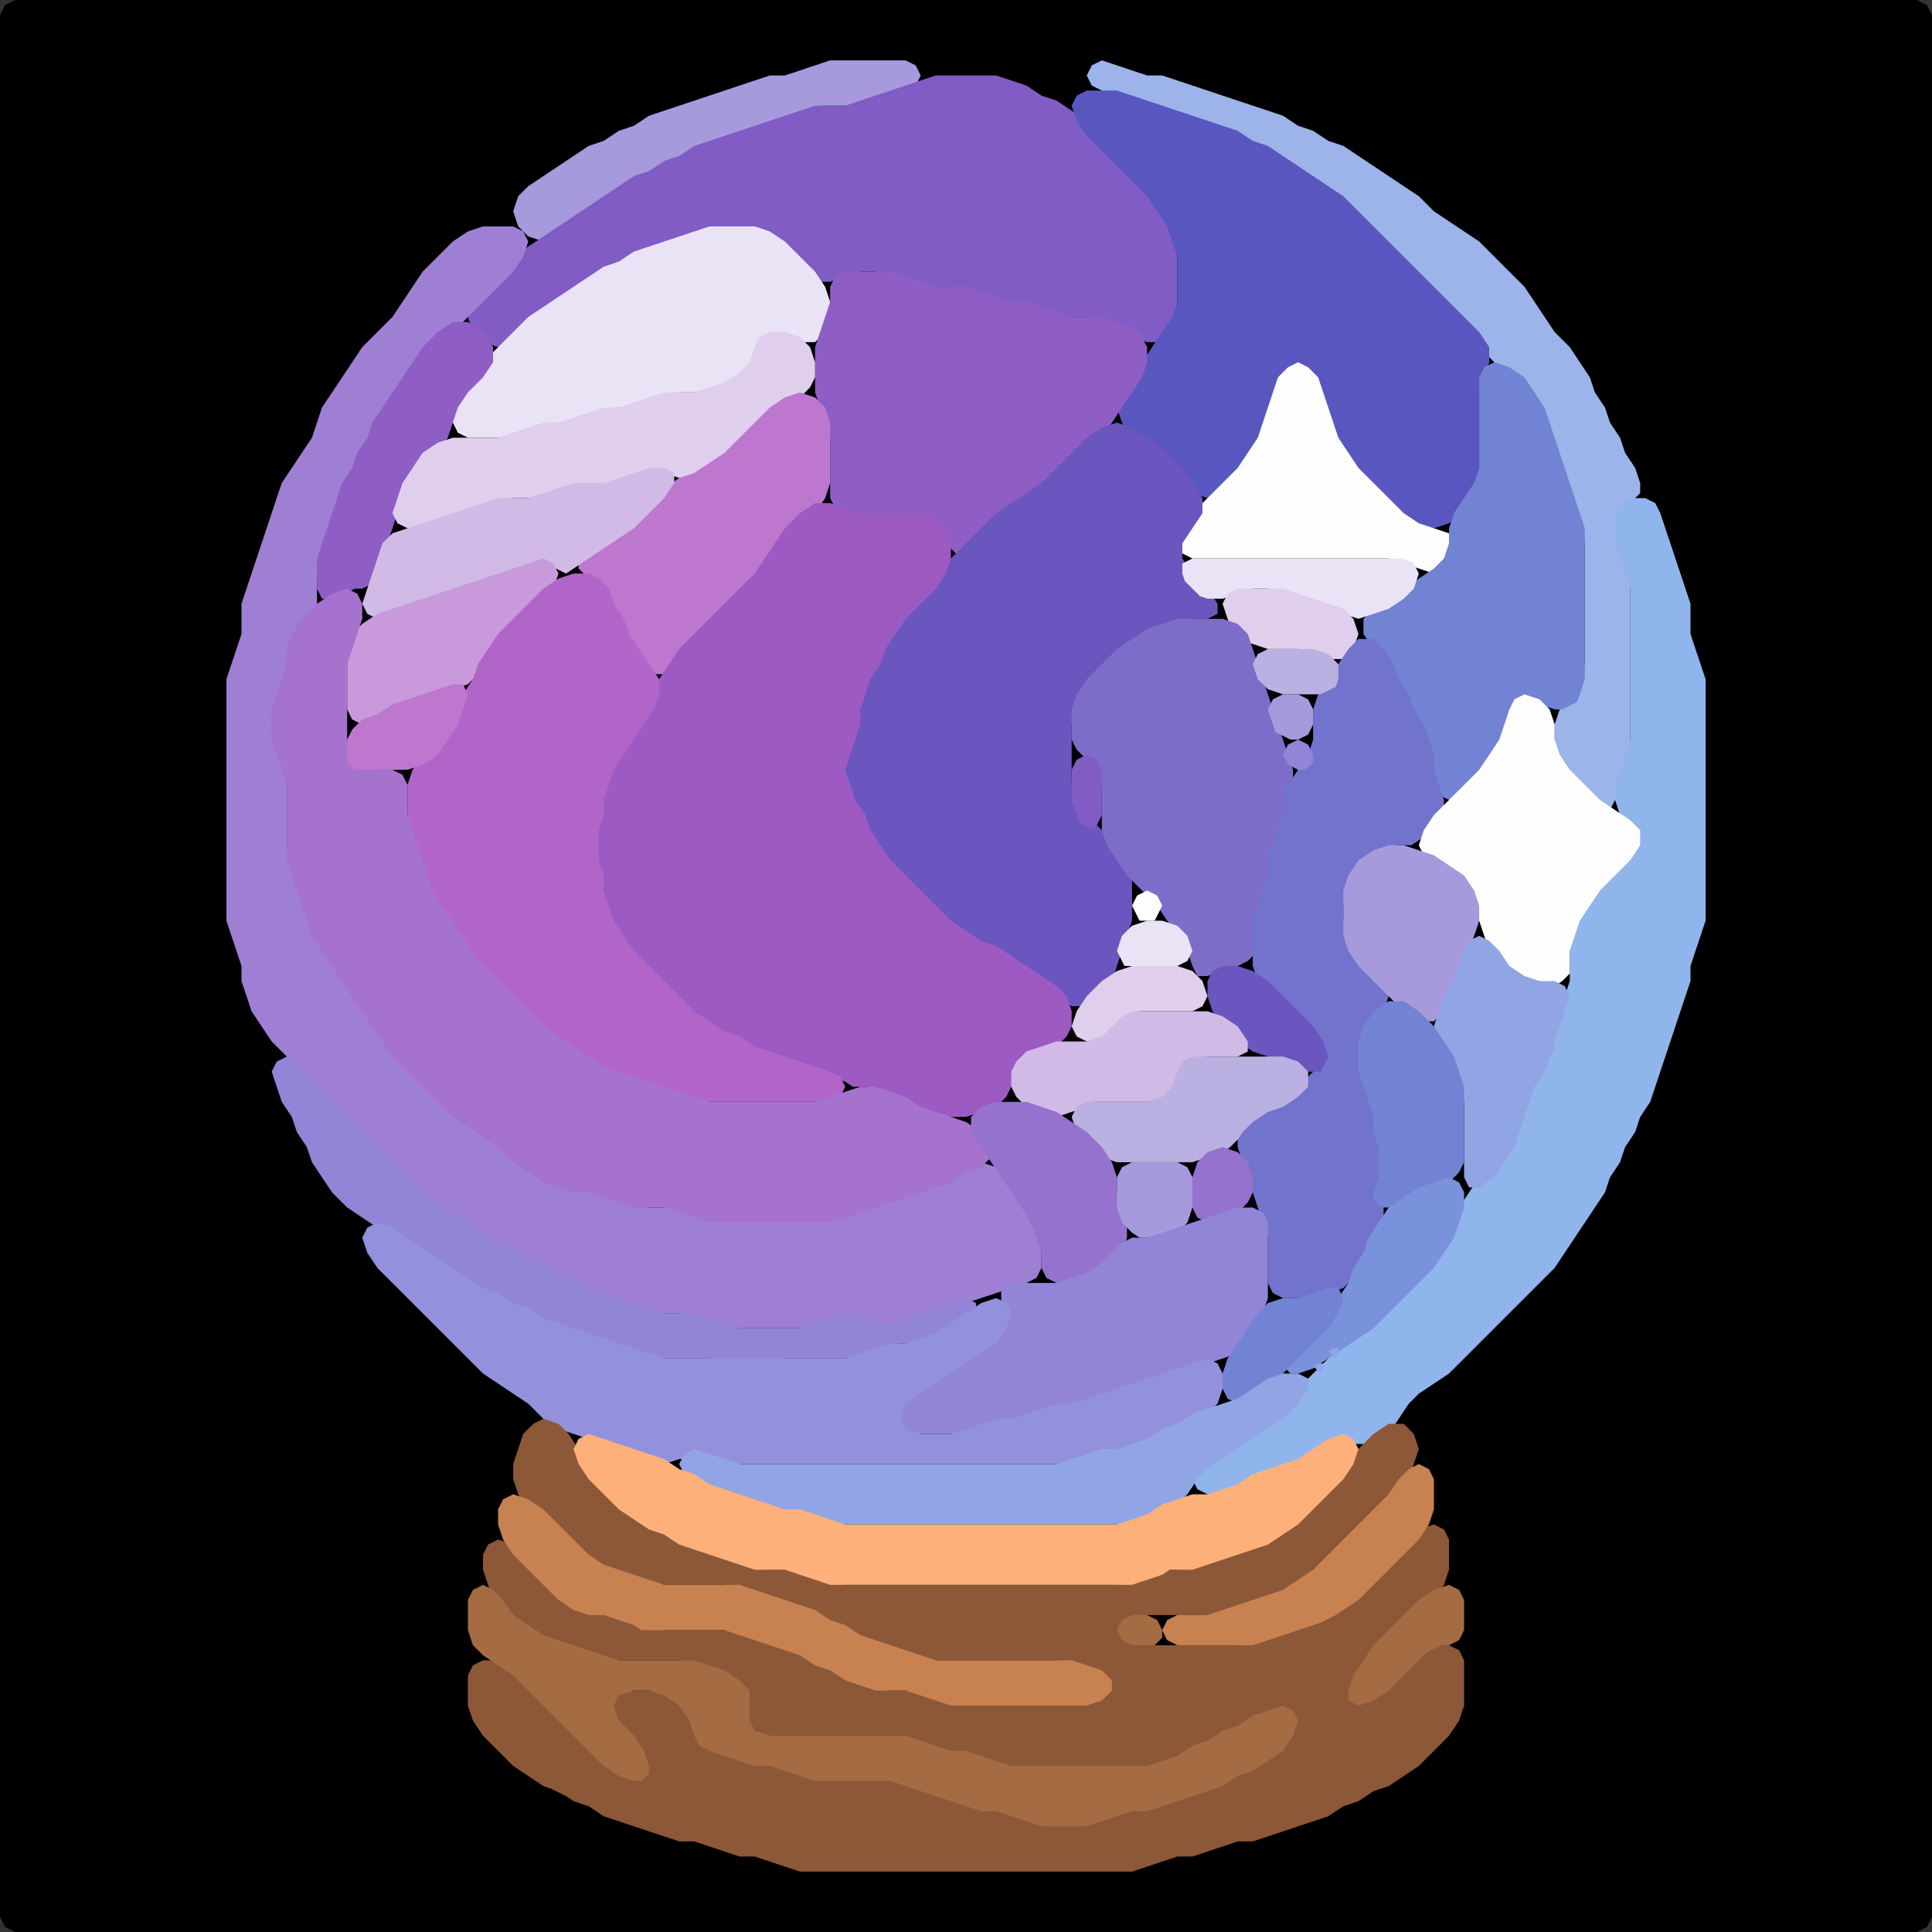 <?xml version="1.0" encoding="UTF-8" standalone="no"?>
<!DOCTYPE svg PUBLIC "-//W3C//DTD SVG 1.1//EN"
"http://www.w3.org/Graphics/SVG/1.1/DTD/svg11.dtd">
<svg width="128" height="128" xmlns="http://www.w3.org/2000/svg" version="1.1">
<rect width="100%" height="100%" fill="#333333" stroke="none"/>
<path d="M 26.5 128.0 L 27.0 128.0 L 28.0 128.0 L 29.0 128.0 L 30.0 128.0 L 31.0 128.0 L 32.0 128.0 L 33.0 128.0 L 34.0 128.0 L 35.0 128.0 L 36.0 128.0 L 37.0 128.0 L 38.0 128.0 L 39.0 128.0 L 40.0 128.0 L 41.0 128.0 L 42.0 128.0 L 43.0 128.0 L 44.0 128.0 L 45.0 128.0 L 46.0 128.0 L 47.0 128.0 L 48.0 128.0 L 49.0 128.0 L 50.0 128.0 L 51.0 128.0 L 52.0 128.0 L 53.0 128.0 L 54.0 128.0 L 55.0 128.0 L 56.0 128.0 L 57.0 128.0 L 58.0 128.0 L 59.0 128.0 L 60.0 128.0 L 61.0 128.0 L 62.0 128.0 L 63.0 128.0 L 64.0 128.0 L 65.0 128.0 L 66.0 128.0 L 67.0 128.0 L 68.0 128.0 L 69.0 128.0 L 70.0 128.0 L 71.0 128.0 L 72.0 128.0 L 73.0 128.0 L 74.0 128.0 L 75.0 128.0 L 76.0 128.0 L 77.0 128.0 L 78.0 128.0 L 79.0 128.0 L 80.0 128.0 L 81.0 128.0 L 82.0 128.0 L 83.0 128.0 L 84.0 128.0 L 85.0 128.0 L 86.0 128.0 L 87.0 128.0 L 88.0 128.0 L 89.0 128.0 L 90.0 128.0 L 91.0 128.0 L 92.0 128.0 L 93.0 128.0 L 94.0 128.0 L 95.0 128.0 L 96.0 128.0 L 97.0 128.0 L 98.0 128.0 L 99.0 128.0 L 100.0 128.0 L 101.0 128.0 L 102.0 128.0 L 103.0 128.0 L 104.0 128.0 L 105.0 128.0 L 106.0 128.0 L 107.0 128.0 L 108.0 128.0 L 109.0 128.0 L 110.0 128.0 L 111.0 128.0 L 112.0 128.0 L 113.0 128.0 L 114.0 128.0 L 115.0 128.0 L 116.0 128.0 L 117.0 128.0 L 118.0 128.0 L 119.0 128.0 L 120.0 128.0 L 121.0 128.0 L 122.0 128.0 L 123.0 128.0 L 124.0 128.0 L 125.0 128.0 L 126.0 128.0 L 127.0 128.0 L 127.667 127.667 L 128.0 127.0 L 128.0 126.0 L 128.0 125.0 L 128.0 124.0 L 128.0 123.0 L 128.0 122.0 L 128.0 121.0 L 128.0 120.0 L 128.0 119.0 L 128.0 118.0 L 128.0 117.0 L 128.0 116.0 L 128.0 115.0 L 128.0 114.0 L 128.0 113.0 L 128.0 112.0 L 128.0 111.0 L 128.0 110.0 L 128.0 109.0 L 128.0 108.0 L 128.0 107.0 L 128.0 106.0 L 128.0 105.0 L 128.0 104.0 L 128.0 103.0 L 128.0 102.0 L 128.0 101.0 L 128.0 100.0 L 128.0 99.0 L 128.0 98.0 L 128.0 97.0 L 128.0 96.0 L 128.0 95.0 L 128.0 94.0 L 128.0 93.0 L 128.0 92.0 L 128.0 91.0 L 128.0 90.0 L 128.0 89.0 L 128.0 88.0 L 128.0 87.0 L 128.0 86.0 L 128.0 85.0 L 128.0 84.0 L 128.0 83.0 L 128.0 82.0 L 128.0 81.0 L 128.0 80.0 L 128.0 79.0 L 128.0 78.0 L 128.0 77.0 L 128.0 76.0 L 128.0 75.0 L 128.0 74.0 L 128.0 73.0 L 128.0 72.0 L 128.0 71.0 L 128.0 70.0 L 128.0 69.0 L 128.0 68.0 L 128.0 67.0 L 128.0 66.0 L 128.0 65.0 L 128.0 64.0 L 128.0 63.0 L 128.0 62.0 L 128.0 61.0 L 128.0 60.0 L 128.0 59.0 L 128.0 58.0 L 128.0 57.0 L 128.0 56.0 L 128.0 55.0 L 128.0 54.0 L 128.0 53.0 L 128.0 52.0 L 128.0 51.0 L 128.0 50.0 L 128.0 49.0 L 128.0 48.0 L 128.0 47.0 L 128.0 46.0 L 128.0 45.0 L 128.0 44.0 L 128.0 43.0 L 128.0 42.0 L 128.0 41.0 L 128.0 40.0 L 128.0 39.0 L 128.0 38.0 L 128.0 37.0 L 128.0 36.0 L 128.0 35.0 L 128.0 34.0 L 128.0 33.0 L 128.0 32.0 L 128.0 31.0 L 128.0 30.0 L 128.0 29.0 L 128.0 28.0 L 128.0 27.0 L 128.0 26.0 L 128.0 25.0 L 128.0 24.0 L 128.0 23.0 L 128.0 22.0 L 128.0 21.0 L 128.0 20.0 L 128.0 19.0 L 128.0 18.0 L 128.0 17.0 L 128.0 16.0 L 128.0 15.0 L 128.0 14.0 L 128.0 13.0 L 128.0 12.0 L 128.0 11.0 L 128.0 10.0 L 128.0 9.0 L 128.0 8.0 L 128.0 7.0 L 128.0 6.0 L 128.0 5.0 L 128.0 4.0 L 128.0 3.0 L 128.0 2.0 L 128.0 1.0 L 127.667 0.333 L 127.0 0.0 L 126.0 0.0 L 125.0 0.0 L 124.0 0.0 L 123.0 0.0 L 122.0 0.0 L 121.0 0.0 L 120.0 0.0 L 119.0 0.0 L 118.0 0.0 L 117.0 0.0 L 116.0 0.0 L 115.0 0.0 L 114.0 0.0 L 113.0 0.0 L 112.0 0.0 L 111.0 0.0 L 110.0 0.0 L 109.0 0.0 L 108.0 0.0 L 107.0 0.0 L 106.0 0.0 L 105.0 0.0 L 104.0 0.0 L 103.0 0.0 L 102.0 0.0 L 101.0 0.0 L 100.0 0.0 L 99.0 0.0 L 98.0 0.0 L 97.0 0.0 L 96.0 0.0 L 95.0 0.0 L 94.0 0.0 L 93.0 0.0 L 92.0 0.0 L 91.0 0.0 L 90.0 0.0 L 89.0 0.0 L 88.0 0.0 L 87.0 0.0 L 86.0 0.0 L 85.0 0.0 L 84.0 0.0 L 83.0 0.0 L 82.0 0.0 L 81.0 0.0 L 80.0 0.0 L 79.0 0.0 L 78.0 0.0 L 77.0 0.0 L 76.0 0.0 L 75.0 0.0 L 74.0 0.0 L 73.0 0.0 L 72.0 0.0 L 71.0 0.0 L 70.0 0.0 L 69.0 0.0 L 68.0 0.0 L 67.0 0.0 L 66.0 0.0 L 65.0 0.0 L 64.0 0.0 L 63.0 0.0 L 62.0 0.0 L 61.0 0.0 L 60.0 0.0 L 59.0 0.0 L 58.0 0.0 L 57.0 0.0 L 56.0 0.0 L 55.0 0.0 L 54.0 0.0 L 53.0 0.0 L 52.0 0.0 L 51.0 0.0 L 50.0 0.0 L 49.0 0.0 L 48.0 0.0 L 47.0 0.0 L 46.0 0.0 L 45.0 0.0 L 44.0 0.0 L 43.0 0.0 L 42.0 0.0 L 41.0 0.0 L 40.0 0.0 L 39.0 0.0 L 38.0 0.0 L 37.0 0.0 L 36.0 0.0 L 35.0 0.0 L 34.0 0.0 L 33.0 0.0 L 32.0 0.0 L 31.0 0.0 L 30.0 0.0 L 29.0 0.0 L 28.0 0.0 L 27.0 0.0 L 26.0 0.0 L 25.0 0.0 L 24.0 0.0 L 23.0 0.0 L 22.0 0.0 L 21.0 0.0 L 20.0 0.0 L 19.0 0.0 L 18.0 0.0 L 17.0 0.0 L 16.0 0.0 L 15.0 0.0 L 14.0 0.0 L 13.0 0.0 L 12.0 0.0 L 11.0 0.0 L 10.0 0.0 L 9.0 0.0 L 8.0 0.0 L 7.0 0.0 L 6.0 0.0 L 5.0 0.0 L 4.0 0.0 L 3.0 0.0 L 2.0 0.0 L 1.0 0.0 L 0.333 0.333 L 0.0 1.0 L 0.0 2.0 L 0.0 3.0 L 0.0 4.0 L 0.0 5.0 L 0.0 6.0 L 0.0 7.0 L 0.0 8.0 L 0.0 9.0 L 0.0 10.0 L 0.0 11.0 L 0.0 12.0 L 0.0 13.0 L 0.0 14.0 L 0.0 15.0 L 0.0 16.0 L 0.0 17.0 L 0.0 18.0 L 0.0 19.0 L 0.0 20.0 L 0.0 21.0 L 0.0 22.0 L 0.0 23.0 L 0.0 24.0 L 0.0 25.0 L 0.0 26.0 L 0.0 27.0 L 0.0 28.0 L 0.0 29.0 L 0.0 30.0 L 0.0 31.0 L 0.0 32.0 L 0.0 33.0 L 0.0 34.0 L 0.0 35.0 L 0.0 36.0 L 0.0 37.0 L 0.0 38.0 L 0.0 39.0 L 0.0 40.0 L 0.0 41.0 L 0.0 42.0 L 0.0 43.0 L 0.0 44.0 L 0.0 45.0 L 0.0 46.0 L 0.0 47.0 L 0.0 48.0 L 0.0 49.0 L 0.0 50.0 L 0.0 51.0 L 0.0 52.0 L 0.0 53.0 L 0.0 54.0 L 0.0 55.0 L 0.0 56.0 L 0.0 57.0 L 0.0 58.0 L 0.0 59.0 L 0.0 60.0 L 0.0 61.0 L 0.0 62.0 L 0.0 63.0 L 0.0 64.0 L 0.0 65.0 L 0.0 66.0 L 0.0 67.0 L 0.0 68.0 L 0.0 69.0 L 0.0 70.0 L 0.0 71.0 L 0.0 72.0 L 0.0 73.0 L 0.0 74.0 L 0.0 75.0 L 0.0 76.0 L 0.0 77.0 L 0.0 78.0 L 0.0 79.0 L 0.0 80.0 L 0.0 81.0 L 0.0 82.0 L 0.0 83.0 L 0.0 84.0 L 0.0 85.0 L 0.0 86.0 L 0.0 87.0 L 0.0 88.0 L 0.0 89.0 L 0.0 90.0 L 0.0 91.0 L 0.0 92.0 L 0.0 93.0 L 0.0 94.0 L 0.0 95.0 L 0.0 96.0 L 0.0 97.0 L 0.0 98.0 L 0.0 99.0 L 0.0 100.0 L 0.0 101.0 L 0.0 102.0 L 0.0 103.0 L 0.0 104.0 L 0.0 105.0 L 0.0 106.0 L 0.0 107.0 L 0.0 108.0 L 0.0 109.0 L 0.0 110.0 L 0.0 111.0 L 0.0 112.0 L 0.0 113.0 L 0.0 114.0 L 0.0 115.0 L 0.0 116.0 L 0.0 117.0 L 0.0 118.0 L 0.0 119.0 L 0.0 120.0 L 0.0 121.0 L 0.0 122.0 L 0.0 123.0 L 0.0 124.0 L 0.0 125.0 L 0.0 126.0 L 0.0 127.0 L 0.333 127.667 L 1.0 128.0 L 2.0 128.0 L 3.0 128.0 L 4.0 128.0 L 5.0 128.0 L 6.0 128.0 L 7.0 128.0 L 8.0 128.0 L 9.0 128.0 L 10.0 128.0 L 11.0 128.0 L 12.0 128.0 L 13.0 128.0 L 14.0 128.0 L 15.0 128.0 L 16.0 128.0 L 17.0 128.0 L 18.0 128.0 L 19.0 128.0 L 20.0 128.0 L 21.0 128.0 L 22.0 128.0 L 23.0 128.0 L 24.0 128.0 L 25.0 128.0 L 25.5 128.0 Z" stroke="none" fill="rgb(0,0,0)" />
<path d="M 55.5 7.0 L 56.0 7.0 L 57.0 7.0 L 58.0 6.667 L 59.0 6.333 L 60.0 6.0 L 60.667 5.667 L 61.0 5.0 L 60.667 4.333 L 60.0 4.0 L 59.0 4.0 L 58.0 4.0 L 57.0 4.0 L 56.0 4.0 L 55.0 4.0 L 54.0 4.333 L 53.0 4.667 L 52.0 5.0 L 51.0 5.0 L 50.0 5.333 L 49.0 5.667 L 48.0 6.0 L 47.0 6.333 L 46.0 6.667 L 45.0 7.0 L 44.0 7.333 L 43.0 7.667 L 42.0 8.333 L 41.0 8.667 L 40.0 9.333 L 39.0 9.667 L 38.0 10.333 L 37.0 11.0 L 36.0 11.667 L 35.0 12.333 L 34.333 13.0 L 34.0 14.0 L 34.333 15.0 L 35.0 15.667 L 36.0 16.0 L 37.0 15.667 L 38.0 15.0 L 39.0 14.333 L 40.0 13.667 L 41.0 13.0 L 42.0 12.333 L 43.0 11.667 L 44.0 11.333 L 45.0 10.667 L 46.0 10.333 L 47.0 9.667 L 48.0 9.333 L 49.0 9.0 L 50.0 8.667 L 51.0 8.333 L 52.0 8.0 L 53.0 7.667 L 54.0 7.333 L 54.5 7.0 Z" stroke="none" fill="rgb(166,154,221)" />
<path d="M 105.5 53.5 L 106.0 53.667 L 106.667 53.667 L 107.0 53.0 L 107.333 52.0 L 107.667 51.0 L 108.0 50.0 L 108.0 49.0 L 108.0 48.0 L 108.0 47.0 L 108.0 46.0 L 108.0 45.0 L 108.0 44.0 L 108.0 43.0 L 108.0 42.0 L 108.0 41.0 L 108.0 40.0 L 108.0 39.0 L 108.0 38.0 L 107.667 37.0 L 107.333 36.0 L 107.0 35.0 L 107.333 34.0 L 108.0 33.333 L 108.667 32.667 L 108.667 32.0 L 108.333 31.0 L 107.667 30.0 L 107.333 29.0 L 106.667 28.0 L 106.333 27.0 L 105.667 26.0 L 105.333 25.0 L 104.667 24.0 L 104.0 23.0 L 103.0 22.0 L 102.333 21.0 L 101.667 20.0 L 101.0 19.0 L 100.0 18.0 L 99.0 17.0 L 98.0 16.0 L 97.0 15.333 L 96.0 14.667 L 95.0 14.0 L 94.0 13.0 L 93.0 12.333 L 92.0 11.667 L 91.0 11.0 L 90.0 10.333 L 89.0 9.667 L 88.0 9.333 L 87.0 8.667 L 86.0 8.333 L 85.0 7.667 L 84.0 7.333 L 83.0 7.0 L 82.0 6.667 L 81.0 6.333 L 80.0 6.0 L 79.0 5.667 L 78.0 5.333 L 77.0 5.0 L 76.0 5.0 L 75.0 4.667 L 74.0 4.333 L 73.0 4.0 L 72.333 4.333 L 72.0 5.0 L 72.333 5.667 L 73.0 6.0 L 74.0 6.333 L 75.0 6.667 L 76.0 7.0 L 77.0 7.333 L 78.0 7.667 L 79.0 8.0 L 80.0 8.333 L 81.0 8.667 L 82.0 9.333 L 83.0 9.667 L 84.0 10.333 L 85.0 11.0 L 86.0 11.667 L 87.0 12.333 L 88.0 13.0 L 89.0 14.0 L 90.0 15.0 L 91.0 16.0 L 92.0 17.0 L 93.0 18.0 L 94.0 19.0 L 95.0 20.0 L 96.0 21.0 L 97.0 22.0 L 98.0 23.0 L 99.0 24.0 L 100.0 25.0 L 101.0 26.0 L 101.667 27.0 L 102.333 28.0 L 102.667 29.0 L 103.0 30.0 L 103.333 31.0 L 103.667 32.0 L 104.0 33.0 L 104.333 34.0 L 104.667 35.0 L 105.0 36.0 L 105.0 37.0 L 105.0 38.0 L 105.0 39.0 L 105.0 40.0 L 105.0 41.0 L 105.0 42.0 L 105.0 43.0 L 105.0 44.0 L 104.667 45.0 L 104.0 46.0 L 103.333 47.0 L 103.0 48.0 L 103.0 49.0 L 103.0 50.0 L 103.333 51.0 L 104.0 52.0 L 104.5 52.5 Z" stroke="none" fill="rgb(156,180,234)" />
<path d="M 39.5 18.5 L 40.0 18.333 L 41.0 17.667 L 42.0 17.333 L 43.0 16.667 L 44.0 16.333 L 45.0 16.0 L 46.0 15.667 L 47.0 15.333 L 48.0 15.0 L 49.0 15.0 L 50.0 15.333 L 51.0 16.0 L 52.0 17.0 L 53.0 18.0 L 54.0 18.667 L 55.0 18.667 L 56.0 18.333 L 57.0 18.0 L 58.0 18.0 L 59.0 18.333 L 60.0 18.667 L 61.0 19.0 L 62.0 19.0 L 63.0 19.0 L 64.0 19.333 L 65.0 19.667 L 66.0 20.0 L 67.0 20.0 L 68.0 20.333 L 69.0 20.667 L 70.0 21.0 L 71.0 21.0 L 72.0 21.0 L 73.0 21.333 L 74.0 21.667 L 75.0 22.333 L 76.0 22.667 L 77.0 22.667 L 77.667 22.0 L 78.0 21.0 L 78.0 20.0 L 78.0 19.0 L 78.0 18.0 L 78.0 17.0 L 78.0 16.0 L 77.667 15.0 L 77.333 14.0 L 76.667 13.0 L 76.0 12.0 L 75.0 11.0 L 74.0 10.0 L 73.0 9.0 L 72.0 8.0 L 71.0 7.333 L 70.0 6.667 L 69.0 6.333 L 68.0 5.667 L 67.0 5.333 L 66.0 5.0 L 65.0 5.0 L 64.0 5.0 L 63.0 5.0 L 62.0 5.0 L 61.0 5.333 L 60.0 5.667 L 59.0 6.0 L 58.0 6.333 L 57.0 6.667 L 56.0 7.0 L 55.0 7.0 L 54.0 7.0 L 53.0 7.333 L 52.0 7.667 L 51.0 8.0 L 50.0 8.333 L 49.0 8.667 L 48.0 9.0 L 47.0 9.333 L 46.0 9.667 L 45.0 10.333 L 44.0 10.667 L 43.0 11.333 L 42.0 11.667 L 41.0 12.333 L 40.0 13.0 L 39.0 13.667 L 38.0 14.333 L 37.0 15.0 L 36.0 15.667 L 35.0 16.333 L 34.0 17.0 L 33.0 18.0 L 32.0 19.0 L 31.333 20.0 L 31.0 21.0 L 31.333 22.0 L 32.0 22.667 L 33.0 23.0 L 34.0 22.667 L 35.0 22.0 L 36.0 21.0 L 37.0 20.333 L 38.0 19.667 L 38.5 19.5 Z" stroke="none" fill="rgb(129,92,196)" />
<path d="M 88.5 29.5 L 88.667 30.0 L 89.333 31.0 L 90.0 32.0 L 91.0 33.0 L 92.0 34.0 L 93.0 34.667 L 94.0 35.0 L 95.0 35.0 L 96.0 34.667 L 97.0 34.0 L 97.667 33.0 L 98.0 32.0 L 98.0 31.0 L 98.0 30.0 L 98.0 29.0 L 98.0 28.0 L 98.0 27.0 L 98.0 26.0 L 98.333 25.0 L 98.667 24.0 L 98.667 23.0 L 98.0 22.0 L 97.0 21.0 L 96.0 20.0 L 95.0 19.0 L 94.0 18.0 L 93.0 17.0 L 92.0 16.0 L 91.0 15.0 L 90.0 14.0 L 89.0 13.0 L 88.0 12.333 L 87.0 11.667 L 86.0 11.0 L 85.0 10.333 L 84.0 9.667 L 83.0 9.333 L 82.0 8.667 L 81.0 8.333 L 80.0 8.0 L 79.0 7.667 L 78.0 7.333 L 77.0 7.0 L 76.0 6.667 L 75.0 6.333 L 74.0 6.0 L 73.0 6.0 L 72.0 6.0 L 71.333 6.333 L 71.0 7.0 L 71.333 8.0 L 72.0 9.0 L 73.0 10.0 L 74.0 11.0 L 75.0 12.0 L 76.0 13.0 L 76.667 14.0 L 77.333 15.0 L 77.667 16.0 L 78.0 17.0 L 78.0 18.0 L 78.0 19.0 L 78.0 20.0 L 77.667 21.0 L 77.0 22.0 L 76.333 23.0 L 75.667 24.0 L 75.0 25.0 L 74.333 26.0 L 74.0 27.0 L 74.333 28.0 L 75.0 29.0 L 76.0 29.667 L 77.0 30.333 L 77.667 31.0 L 78.333 32.0 L 79.0 32.667 L 80.0 33.0 L 81.0 32.667 L 82.0 32.0 L 82.667 31.0 L 83.333 30.0 L 83.667 29.0 L 84.0 28.0 L 84.333 27.0 L 84.667 26.0 L 85.333 25.0 L 86.0 24.667 L 86.667 25.0 L 87.333 26.0 L 87.667 27.0 L 88.0 28.0 L 88.0 28.5 Z" stroke="none" fill="rgb(89,86,191)" />
<path d="M 20.5 72.5 L 21.0 73.0 L 22.0 74.0 L 23.0 75.0 L 24.0 76.0 L 25.0 77.0 L 26.0 78.0 L 27.0 79.0 L 28.0 79.667 L 29.0 80.333 L 30.0 81.0 L 31.0 81.667 L 32.0 82.333 L 33.0 82.667 L 34.0 83.333 L 35.0 83.667 L 36.0 84.333 L 37.0 84.667 L 38.0 85.333 L 39.0 85.667 L 40.0 86.0 L 41.0 86.333 L 42.0 86.667 L 43.0 87.0 L 44.0 87.0 L 45.0 87.0 L 46.0 87.333 L 47.0 87.667 L 48.0 88.0 L 49.0 88.0 L 50.0 88.0 L 51.0 88.0 L 52.0 88.0 L 53.0 88.0 L 54.0 88.0 L 55.0 87.667 L 56.0 87.667 L 57.0 87.667 L 58.0 88.0 L 59.0 88.0 L 60.0 87.667 L 61.0 87.333 L 62.0 87.0 L 63.0 86.667 L 64.0 86.333 L 65.0 86.0 L 66.0 85.667 L 67.0 85.333 L 68.0 85.0 L 68.667 84.667 L 69.0 84.0 L 69.0 83.0 L 69.0 82.0 L 68.667 81.0 L 68.333 80.0 L 67.667 79.0 L 67.0 78.0 L 66.0 77.333 L 65.0 77.0 L 64.0 77.333 L 63.0 77.667 L 62.0 78.333 L 61.0 78.667 L 60.0 79.0 L 59.0 79.333 L 58.0 79.667 L 57.0 80.0 L 56.0 80.333 L 55.0 80.667 L 54.0 81.0 L 53.0 81.0 L 52.0 81.0 L 51.0 81.0 L 50.0 81.0 L 49.0 81.0 L 48.0 81.0 L 47.0 80.667 L 46.0 80.333 L 45.0 80.0 L 44.0 80.0 L 43.0 80.0 L 42.0 79.667 L 41.0 79.333 L 40.0 79.0 L 39.0 79.0 L 38.0 78.667 L 37.0 78.333 L 36.0 77.667 L 35.0 77.0 L 34.0 76.0 L 33.0 75.333 L 32.0 74.667 L 31.0 74.0 L 30.0 73.0 L 29.0 72.0 L 28.0 71.0 L 27.0 70.0 L 26.0 69.0 L 25.333 68.0 L 24.667 67.0 L 24.0 66.0 L 23.333 65.0 L 22.667 64.0 L 22.0 63.0 L 21.333 62.0 L 20.667 61.0 L 20.333 60.0 L 20.0 59.0 L 19.667 58.0 L 19.333 57.0 L 19.0 56.0 L 19.0 55.0 L 19.0 54.0 L 19.0 53.0 L 19.0 52.0 L 19.0 51.0 L 18.667 50.0 L 18.333 49.0 L 18.0 48.0 L 18.333 47.0 L 18.667 46.0 L 19.0 45.0 L 19.0 44.0 L 19.333 43.0 L 20.0 42.0 L 20.667 41.0 L 21.0 40.0 L 21.0 39.0 L 21.0 38.0 L 21.333 37.0 L 21.667 36.0 L 22.0 35.0 L 22.333 34.0 L 22.667 33.0 L 23.333 32.0 L 23.667 31.0 L 24.333 30.0 L 24.667 29.0 L 25.333 28.0 L 26.0 27.0 L 26.667 26.0 L 27.333 25.0 L 28.0 24.0 L 29.0 23.0 L 30.0 22.0 L 31.0 21.0 L 32.0 20.0 L 33.0 19.0 L 34.0 18.0 L 34.667 17.0 L 35.0 16.0 L 34.667 15.333 L 34.0 15.0 L 33.0 15.0 L 32.0 15.0 L 31.0 15.333 L 30.0 16.0 L 29.0 17.0 L 28.0 18.0 L 27.333 19.0 L 26.667 20.0 L 26.0 21.0 L 25.0 22.0 L 24.0 23.0 L 23.333 24.0 L 22.667 25.0 L 22.0 26.0 L 21.333 27.0 L 21.0 28.0 L 20.667 29.0 L 20.0 30.0 L 19.333 31.0 L 18.667 32.0 L 18.333 33.0 L 18.0 34.0 L 17.667 35.0 L 17.333 36.0 L 17.0 37.0 L 16.667 38.0 L 16.333 39.0 L 16.0 40.0 L 16.0 41.0 L 16.0 42.0 L 15.667 43.0 L 15.333 44.0 L 15.0 45.0 L 15.0 46.0 L 15.0 47.0 L 15.0 48.0 L 15.0 49.0 L 15.0 50.0 L 15.0 51.0 L 15.0 52.0 L 15.0 53.0 L 15.0 54.0 L 15.0 55.0 L 15.0 56.0 L 15.0 57.0 L 15.0 58.0 L 15.0 59.0 L 15.0 60.0 L 15.0 61.0 L 15.333 62.0 L 15.667 63.0 L 16.0 64.0 L 16.0 65.0 L 16.333 66.0 L 16.667 67.0 L 17.333 68.0 L 18.0 69.0 L 19.0 70.0 L 19.667 71.0 L 20.0 71.5 Z" stroke="none" fill="rgb(159,127,212)" />
<path d="M 33.5 29.0 L 34.0 29.0 L 35.0 28.667 L 36.0 28.333 L 37.0 28.0 L 38.0 28.0 L 39.0 27.667 L 40.0 27.333 L 41.0 27.0 L 42.0 27.0 L 43.0 26.667 L 44.0 26.333 L 45.0 26.0 L 46.0 26.0 L 47.0 26.0 L 48.0 25.667 L 49.0 25.333 L 49.667 24.667 L 50.0 24.0 L 50.333 23.0 L 51.0 22.333 L 52.0 22.333 L 53.0 22.667 L 54.0 22.667 L 54.667 22.0 L 55.0 21.0 L 55.0 20.0 L 54.667 19.0 L 54.0 18.0 L 53.0 17.0 L 52.0 16.0 L 51.0 15.333 L 50.0 15.0 L 49.0 15.0 L 48.0 15.0 L 47.0 15.0 L 46.0 15.333 L 45.0 15.667 L 44.0 16.0 L 43.0 16.333 L 42.0 16.667 L 41.0 17.333 L 40.0 17.667 L 39.0 18.333 L 38.0 19.0 L 37.0 19.667 L 36.0 20.333 L 35.0 21.0 L 34.0 22.0 L 33.0 23.0 L 32.0 24.0 L 31.0 25.0 L 30.333 26.0 L 30.0 27.0 L 30.0 28.0 L 30.333 28.667 L 31.0 29.0 L 32.0 29.0 L 32.5 29.0 Z" stroke="none" fill="rgb(234,227,245)" />
<path d="M 58.5 35.0 L 59.0 34.667 L 60.0 34.333 L 61.0 34.333 L 62.0 35.0 L 62.667 36.0 L 63.333 36.667 L 64.0 36.667 L 65.0 36.0 L 66.0 35.0 L 67.0 34.0 L 68.0 33.333 L 69.0 32.667 L 70.0 32.0 L 71.0 31.0 L 72.0 30.0 L 73.0 29.0 L 73.667 28.0 L 74.333 27.0 L 75.0 26.0 L 75.667 25.0 L 76.0 24.0 L 76.0 23.0 L 75.667 22.333 L 75.0 21.667 L 74.0 21.333 L 73.0 21.0 L 72.0 21.0 L 71.0 21.0 L 70.0 20.667 L 69.0 20.333 L 68.0 20.0 L 67.0 20.0 L 66.0 19.667 L 65.0 19.333 L 64.0 19.0 L 63.0 19.0 L 62.0 19.0 L 61.0 18.667 L 60.0 18.333 L 59.0 18.0 L 58.0 18.0 L 57.0 18.0 L 56.0 18.0 L 55.333 18.333 L 55.0 19.0 L 55.0 20.0 L 54.667 21.0 L 54.333 22.0 L 54.0 23.0 L 54.0 24.0 L 54.0 25.0 L 54.0 26.0 L 54.333 27.0 L 54.667 28.0 L 55.0 29.0 L 55.0 30.0 L 55.0 31.0 L 55.0 32.0 L 55.0 33.0 L 55.333 33.667 L 56.0 34.0 L 57.0 34.333 L 57.5 34.5 Z" stroke="none" fill="rgb(142,94,197)" />
<path d="M 23.5 39.0 L 24.0 39.0 L 24.667 38.667 L 25.0 38.0 L 25.333 37.0 L 25.667 36.0 L 26.0 35.0 L 26.333 34.0 L 26.667 33.0 L 27.333 32.0 L 28.0 31.0 L 29.0 30.0 L 29.667 29.0 L 30.0 28.0 L 30.333 27.0 L 31.0 26.0 L 32.0 25.0 L 32.667 24.0 L 32.667 23.0 L 32.0 22.0 L 31.0 21.333 L 30.0 21.333 L 29.0 22.0 L 28.0 23.0 L 27.333 24.0 L 26.667 25.0 L 26.0 26.0 L 25.333 27.0 L 24.667 28.0 L 24.333 29.0 L 23.667 30.0 L 23.333 31.0 L 22.667 32.0 L 22.333 33.0 L 22.0 34.0 L 21.667 35.0 L 21.333 36.0 L 21.0 37.0 L 21.0 38.0 L 21.0 39.0 L 21.333 39.667 L 22.0 39.667 L 22.5 39.5 Z" stroke="none" fill="rgb(142,94,197)" />
<path d="M 37.5 32.5 L 38.0 32.333 L 39.0 32.0 L 40.0 32.0 L 41.0 32.0 L 42.0 31.667 L 43.0 31.333 L 44.0 31.333 L 45.0 31.667 L 46.0 31.667 L 47.0 31.333 L 48.0 30.667 L 49.0 30.0 L 50.0 29.0 L 51.0 28.0 L 52.0 27.0 L 53.0 26.333 L 53.667 25.667 L 54.0 25.0 L 54.0 24.0 L 53.667 23.0 L 53.0 22.333 L 52.0 22.0 L 51.0 22.0 L 50.333 22.333 L 50.0 23.0 L 49.667 24.0 L 49.0 24.667 L 48.0 25.333 L 47.0 25.667 L 46.0 26.0 L 45.0 26.0 L 44.0 26.0 L 43.0 26.333 L 42.0 26.667 L 41.0 27.0 L 40.0 27.0 L 39.0 27.333 L 38.0 27.667 L 37.0 28.0 L 36.0 28.0 L 35.0 28.333 L 34.0 28.667 L 33.0 29.0 L 32.0 29.0 L 31.0 29.0 L 30.0 29.0 L 29.0 29.333 L 28.0 30.0 L 27.333 31.0 L 26.667 32.0 L 26.333 33.0 L 26.0 34.0 L 26.333 34.667 L 27.0 35.0 L 28.0 35.0 L 29.0 34.667 L 30.0 34.333 L 31.0 34.0 L 32.0 33.667 L 33.0 33.333 L 34.0 33.0 L 35.0 33.0 L 36.0 33.0 L 36.5 33.0 Z" stroke="none" fill="rgb(224,206,237)" />
<path d="M 91.5 37.0 L 92.0 37.0 L 93.0 37.333 L 94.0 37.667 L 95.0 38.0 L 96.0 37.667 L 96.667 37.0 L 96.667 36.0 L 96.0 35.333 L 95.0 35.0 L 94.0 34.667 L 93.0 34.0 L 92.0 33.0 L 91.0 32.0 L 90.0 31.0 L 89.333 30.0 L 88.667 29.0 L 88.333 28.0 L 88.0 27.0 L 87.667 26.0 L 87.333 25.0 L 86.667 24.333 L 86.0 24.0 L 85.333 24.333 L 84.667 25.0 L 84.333 26.0 L 84.0 27.0 L 83.667 28.0 L 83.333 29.0 L 82.667 30.0 L 82.0 31.0 L 81.0 32.0 L 80.0 33.0 L 79.0 34.0 L 78.333 35.0 L 78.0 36.0 L 78.333 36.667 L 79.0 37.0 L 80.0 37.0 L 81.0 37.0 L 82.0 37.0 L 83.0 37.0 L 84.0 37.0 L 85.0 37.0 L 86.0 37.0 L 87.0 37.0 L 88.0 37.0 L 89.0 37.0 L 90.0 37.0 L 90.5 37.0 Z" stroke="none" fill="rgb(253,253,254)" />
<path d="M 104.5 46.5 L 104.667 46.0 L 105.0 45.0 L 105.0 44.0 L 105.0 43.0 L 105.0 42.0 L 105.0 41.0 L 105.0 40.0 L 105.0 39.0 L 105.0 38.0 L 105.0 37.0 L 105.0 36.0 L 105.0 35.0 L 104.667 34.0 L 104.333 33.0 L 104.0 32.0 L 103.667 31.0 L 103.333 30.0 L 103.0 29.0 L 102.667 28.0 L 102.333 27.0 L 101.667 26.0 L 101.0 25.0 L 100.0 24.333 L 99.0 24.0 L 98.333 24.333 L 98.0 25.0 L 98.0 26.0 L 98.0 27.0 L 98.0 28.0 L 98.0 29.0 L 98.0 30.0 L 98.0 31.0 L 97.667 32.0 L 97.0 33.0 L 96.333 34.0 L 96.0 35.0 L 96.0 36.0 L 95.667 37.0 L 95.0 37.667 L 94.0 38.333 L 93.0 39.0 L 92.0 39.667 L 91.0 40.333 L 90.333 41.0 L 90.333 42.0 L 91.0 43.0 L 91.667 44.0 L 92.333 45.0 L 92.667 46.0 L 93.333 47.0 L 93.667 48.0 L 94.333 49.0 L 94.667 50.0 L 95.0 51.0 L 95.0 52.0 L 95.333 52.667 L 96.0 53.0 L 97.0 52.667 L 98.0 52.0 L 98.667 51.0 L 99.333 50.0 L 99.667 49.0 L 100.0 48.0 L 100.333 47.0 L 101.0 46.667 L 102.0 46.667 L 103.0 47.0 L 103.5 47.0 Z" stroke="none" fill="rgb(113,131,210)" />
<path d="M 46.5 42.5 L 47.0 42.0 L 48.0 41.0 L 49.0 40.0 L 50.0 39.0 L 50.667 38.0 L 51.333 37.0 L 52.0 36.0 L 53.0 35.0 L 54.0 34.0 L 54.667 33.0 L 55.0 32.0 L 55.0 31.0 L 55.0 30.0 L 55.0 29.0 L 55.0 28.0 L 54.667 27.0 L 54.0 26.333 L 53.0 26.0 L 52.0 26.333 L 51.0 27.0 L 50.0 28.0 L 49.0 29.0 L 48.0 30.0 L 47.0 30.667 L 46.0 31.333 L 45.0 31.667 L 44.0 32.333 L 43.0 33.0 L 42.0 34.0 L 41.0 35.0 L 40.0 35.667 L 39.0 36.333 L 38.333 37.0 L 38.333 37.667 L 39.0 38.333 L 39.667 39.0 L 40.333 40.0 L 40.667 41.0 L 41.333 42.0 L 41.667 43.0 L 42.333 44.0 L 43.0 44.667 L 44.0 44.667 L 45.0 44.0 L 45.5 43.5 Z" stroke="none" fill="rgb(190,119,206)" />
<path d="M 57.5 55.5 L 57.667 56.0 L 58.333 57.0 L 59.0 58.0 L 60.0 59.0 L 61.0 60.0 L 62.0 61.0 L 63.0 61.667 L 64.0 62.333 L 65.0 62.667 L 66.0 63.333 L 67.0 64.0 L 68.0 64.667 L 69.0 65.333 L 70.0 66.0 L 71.0 66.667 L 72.0 66.667 L 73.0 66.0 L 73.667 65.0 L 74.0 64.0 L 74.333 63.0 L 74.667 62.0 L 75.0 61.0 L 75.0 60.0 L 75.0 59.0 L 75.0 58.0 L 74.667 57.0 L 74.0 56.0 L 73.0 55.0 L 72.0 54.0 L 71.333 53.0 L 71.0 52.0 L 71.0 51.0 L 71.0 50.0 L 71.0 49.0 L 71.0 48.0 L 71.333 47.0 L 72.0 46.0 L 73.0 45.0 L 74.0 44.0 L 75.0 43.0 L 76.0 42.333 L 77.0 41.667 L 78.0 41.333 L 79.0 41.0 L 80.0 41.0 L 80.667 40.667 L 80.667 40.0 L 80.0 39.0 L 79.0 38.0 L 78.333 37.0 L 78.333 36.0 L 79.0 35.0 L 79.667 34.0 L 79.667 33.0 L 79.0 32.0 L 78.333 31.0 L 77.667 30.333 L 77.0 29.667 L 76.0 29.0 L 75.0 28.333 L 74.0 28.0 L 73.0 28.333 L 72.0 29.0 L 71.0 30.0 L 70.0 31.0 L 69.0 32.0 L 68.0 32.667 L 67.0 33.333 L 66.0 34.0 L 65.0 35.0 L 64.0 36.0 L 63.0 37.0 L 62.0 38.0 L 61.0 39.0 L 60.0 40.0 L 59.333 41.0 L 58.667 42.0 L 58.333 43.0 L 57.667 44.0 L 57.333 45.0 L 57.0 46.0 L 57.0 47.0 L 56.667 48.0 L 56.333 49.0 L 56.0 50.0 L 56.0 51.0 L 56.0 52.0 L 56.333 53.0 L 56.667 54.0 L 57.0 54.5 Z" stroke="none" fill="rgb(106,86,190)" />
<path d="M 37.5 38.0 L 38.0 37.667 L 39.0 37.0 L 40.0 36.333 L 41.0 35.667 L 42.0 35.0 L 43.0 34.0 L 44.0 33.0 L 44.667 32.0 L 44.667 31.333 L 44.0 31.0 L 43.0 31.0 L 42.0 31.333 L 41.0 31.667 L 40.0 32.0 L 39.0 32.0 L 38.0 32.0 L 37.0 32.333 L 36.0 32.667 L 35.0 33.0 L 34.0 33.0 L 33.0 33.0 L 32.0 33.333 L 31.0 33.667 L 30.0 34.0 L 29.0 34.333 L 28.0 34.667 L 27.0 35.0 L 26.0 35.333 L 25.333 36.0 L 25.0 37.0 L 24.667 38.0 L 24.333 39.0 L 24.0 40.0 L 24.333 40.667 L 25.0 41.0 L 26.0 40.667 L 27.0 40.333 L 28.0 40.0 L 29.0 39.667 L 30.0 39.333 L 31.0 39.0 L 32.0 38.667 L 33.0 38.333 L 34.0 38.0 L 35.0 37.667 L 36.0 37.667 L 36.5 37.5 Z" stroke="none" fill="rgb(210,186,230)" />
<path d="M 57.5 72.0 L 58.0 72.333 L 59.0 72.667 L 60.0 73.333 L 61.0 73.667 L 62.0 74.0 L 63.0 74.0 L 64.0 74.0 L 65.0 73.667 L 66.0 73.333 L 66.667 72.667 L 67.0 72.0 L 67.333 71.0 L 68.0 70.333 L 69.0 69.667 L 70.0 69.333 L 70.667 68.667 L 71.0 68.0 L 71.0 67.0 L 70.667 66.0 L 70.0 65.333 L 69.0 64.667 L 68.0 64.0 L 67.0 63.333 L 66.0 62.667 L 65.0 62.333 L 64.0 61.667 L 63.0 61.0 L 62.0 60.0 L 61.0 59.0 L 60.0 58.0 L 59.0 57.0 L 58.333 56.0 L 57.667 55.0 L 57.333 54.0 L 56.667 53.0 L 56.333 52.0 L 56.0 51.0 L 56.333 50.0 L 56.667 49.0 L 57.0 48.0 L 57.0 47.0 L 57.333 46.0 L 57.667 45.0 L 58.333 44.0 L 58.667 43.0 L 59.333 42.0 L 60.0 41.0 L 61.0 40.0 L 62.0 39.0 L 62.667 38.0 L 63.0 37.0 L 63.0 36.0 L 62.667 35.0 L 62.0 34.333 L 61.0 34.0 L 60.0 34.0 L 59.0 34.0 L 58.0 34.0 L 57.0 34.0 L 56.0 33.667 L 55.0 33.333 L 54.0 33.333 L 53.0 34.0 L 52.0 35.0 L 51.333 36.0 L 50.667 37.0 L 50.0 38.0 L 49.0 39.0 L 48.0 40.0 L 47.0 41.0 L 46.0 42.0 L 45.0 43.0 L 44.333 44.0 L 43.667 45.0 L 43.333 46.0 L 42.667 47.0 L 42.0 48.0 L 41.333 49.0 L 40.667 50.0 L 40.333 51.0 L 40.0 52.0 L 40.0 53.0 L 39.667 54.0 L 39.333 55.0 L 39.0 56.0 L 39.333 57.0 L 39.667 58.0 L 40.0 59.0 L 40.0 60.0 L 40.333 61.0 L 40.667 62.0 L 41.333 63.0 L 42.0 64.0 L 43.0 65.0 L 44.0 66.0 L 45.0 67.0 L 46.0 67.667 L 47.0 68.333 L 48.0 68.667 L 49.0 69.333 L 50.0 69.667 L 51.0 70.0 L 52.0 70.333 L 53.0 70.667 L 54.0 71.0 L 55.0 71.333 L 56.0 71.667 L 56.5 72.0 Z" stroke="none" fill="rgb(157,90,195)" />
<path d="M 81.5 99.0 L 82.0 98.667 L 83.0 98.333 L 84.0 97.667 L 85.0 97.333 L 86.0 97.0 L 87.0 96.667 L 88.0 96.0 L 89.0 95.667 L 90.0 95.667 L 91.0 95.667 L 92.0 95.0 L 92.667 94.0 L 93.333 93.0 L 94.0 92.333 L 95.0 91.667 L 96.0 91.0 L 97.0 90.0 L 98.0 89.0 L 99.0 88.0 L 100.0 87.0 L 101.0 86.0 L 102.0 85.0 L 103.0 84.0 L 103.667 83.0 L 104.333 82.0 L 105.0 81.0 L 105.667 80.0 L 106.333 79.0 L 106.667 78.0 L 107.333 77.0 L 107.667 76.0 L 108.333 75.0 L 108.667 74.0 L 109.333 73.0 L 109.667 72.0 L 110.0 71.0 L 110.333 70.0 L 110.667 69.0 L 111.0 68.0 L 111.333 67.0 L 111.667 66.0 L 112.0 65.0 L 112.0 64.0 L 112.333 63.0 L 112.667 62.0 L 113.0 61.0 L 113.0 60.0 L 113.0 59.0 L 113.0 58.0 L 113.0 57.0 L 113.0 56.0 L 113.0 55.0 L 113.0 54.0 L 113.0 53.0 L 113.0 52.0 L 113.0 51.0 L 113.0 50.0 L 113.0 49.0 L 113.0 48.0 L 113.0 47.0 L 113.0 46.0 L 113.0 45.0 L 112.667 44.0 L 112.333 43.0 L 112.0 42.0 L 112.0 41.0 L 112.0 40.0 L 111.667 39.0 L 111.333 38.0 L 111.0 37.0 L 110.667 36.0 L 110.333 35.0 L 110.0 34.0 L 109.667 33.333 L 109.0 33.0 L 108.0 33.0 L 107.333 33.333 L 107.0 34.0 L 107.0 35.0 L 107.0 36.0 L 107.333 37.0 L 107.667 38.0 L 108.0 39.0 L 108.0 40.0 L 108.0 41.0 L 108.0 42.0 L 108.0 43.0 L 108.0 44.0 L 108.0 45.0 L 108.0 46.0 L 108.0 47.0 L 108.0 48.0 L 108.0 49.0 L 107.667 50.0 L 107.333 51.0 L 107.0 52.0 L 107.0 53.0 L 107.333 54.0 L 107.667 55.0 L 107.667 56.0 L 107.0 57.0 L 106.0 58.0 L 105.333 59.0 L 104.667 60.0 L 104.333 61.0 L 104.0 62.0 L 104.0 63.0 L 104.0 64.0 L 104.0 65.0 L 103.667 66.0 L 103.333 67.0 L 103.0 68.0 L 102.667 69.0 L 102.333 70.0 L 101.667 71.0 L 101.333 72.0 L 101.0 73.0 L 100.667 74.0 L 100.333 75.0 L 99.667 76.0 L 99.0 77.0 L 98.0 78.0 L 97.333 79.0 L 96.667 80.0 L 96.333 81.0 L 95.667 82.0 L 95.0 83.0 L 94.0 84.0 L 93.0 85.0 L 92.0 86.0 L 91.0 87.0 L 90.0 88.0 L 89.0 89.0 L 88.0 90.0 L 87.0 91.0 L 86.0 92.0 L 85.0 93.0 L 84.0 94.0 L 83.0 94.667 L 82.0 95.333 L 81.0 96.0 L 80.0 96.667 L 79.333 97.333 L 79.0 98.0 L 79.333 98.667 L 80.0 99.0 L 80.5 99.0 Z" stroke="none" fill="rgb(144,181,236)" />
<path d="M 33.5 42.5 L 34.0 42.0 L 35.0 41.0 L 36.0 40.0 L 36.667 39.0 L 37.0 38.0 L 36.667 37.333 L 36.0 37.0 L 35.0 37.333 L 34.0 37.667 L 33.0 38.0 L 32.0 38.333 L 31.0 38.667 L 30.0 39.0 L 29.0 39.333 L 28.0 39.667 L 27.0 40.0 L 26.0 40.333 L 25.0 40.667 L 24.0 41.333 L 23.333 42.0 L 23.0 43.0 L 23.0 44.0 L 23.0 45.0 L 23.0 46.0 L 23.0 47.0 L 23.333 47.667 L 24.0 48.0 L 25.0 47.667 L 26.0 47.333 L 27.0 46.667 L 28.0 46.333 L 29.0 46.0 L 30.0 45.667 L 31.0 45.333 L 31.667 44.667 L 32.333 44.0 L 32.5 43.5 Z" stroke="none" fill="rgb(200,154,219)" />
<path d="M 79.5 39.5 L 80.0 39.667 L 81.0 39.667 L 82.0 39.333 L 83.0 39.0 L 84.0 39.0 L 85.0 39.333 L 86.0 39.667 L 87.0 40.0 L 88.0 40.333 L 89.0 40.667 L 90.0 41.0 L 91.0 40.667 L 92.0 40.333 L 93.0 39.667 L 93.667 39.0 L 94.0 38.0 L 93.667 37.333 L 93.0 37.0 L 92.0 37.0 L 91.0 37.0 L 90.0 37.0 L 89.0 37.0 L 88.0 37.0 L 87.0 37.0 L 86.0 37.0 L 85.0 37.0 L 84.0 37.0 L 83.0 37.0 L 82.0 37.0 L 81.0 37.0 L 80.0 37.0 L 79.0 37.0 L 78.333 37.333 L 78.333 38.0 L 78.5 38.5 Z" stroke="none" fill="rgb(234,227,245)" />
<path d="M 36.5 69.0 L 37.0 69.333 L 38.0 70.0 L 39.0 70.667 L 40.0 71.0 L 41.0 71.333 L 42.0 71.667 L 43.0 72.0 L 44.0 72.333 L 45.0 72.667 L 46.0 73.0 L 47.0 73.0 L 48.0 73.0 L 49.0 73.0 L 50.0 73.0 L 51.0 73.0 L 52.0 73.0 L 53.0 73.0 L 54.0 73.0 L 55.0 73.0 L 55.667 72.667 L 56.0 72.0 L 55.667 71.333 L 55.0 71.0 L 54.0 70.667 L 53.0 70.333 L 52.0 70.0 L 51.0 69.667 L 50.0 69.333 L 49.0 68.667 L 48.0 68.333 L 47.0 67.667 L 46.0 67.0 L 45.0 66.0 L 44.0 65.0 L 43.0 64.0 L 42.0 63.0 L 41.333 62.0 L 40.667 61.0 L 40.333 60.0 L 40.0 59.0 L 40.0 58.0 L 39.667 57.0 L 39.667 56.0 L 39.667 55.0 L 40.0 54.0 L 40.0 53.0 L 40.333 52.0 L 40.667 51.0 L 41.333 50.0 L 42.0 49.0 L 42.667 48.0 L 43.333 47.0 L 43.667 46.0 L 43.667 45.0 L 43.0 44.0 L 42.333 43.0 L 41.667 42.0 L 41.333 41.0 L 40.667 40.0 L 40.333 39.0 L 39.667 38.333 L 39.0 38.0 L 38.0 38.0 L 37.0 38.333 L 36.0 39.0 L 35.0 40.0 L 34.0 41.0 L 33.0 42.0 L 32.333 43.0 L 31.667 44.0 L 31.333 45.0 L 30.667 46.0 L 30.333 47.0 L 29.667 48.0 L 29.0 49.0 L 28.0 50.0 L 27.333 51.0 L 27.0 52.0 L 27.0 53.0 L 27.0 54.0 L 27.0 55.0 L 27.333 56.0 L 27.667 57.0 L 28.0 58.0 L 28.333 59.0 L 28.667 60.0 L 29.333 61.0 L 30.0 62.0 L 30.667 63.0 L 31.333 64.0 L 32.0 65.0 L 33.0 66.0 L 34.0 67.0 L 35.0 68.0 L 35.5 68.5 Z" stroke="none" fill="rgb(178,101,200)" />
<path d="M 23.5 66.5 L 24.0 67.0 L 24.667 68.0 L 25.333 69.0 L 26.0 70.0 L 27.0 71.0 L 28.0 72.0 L 29.0 73.0 L 30.0 74.0 L 31.0 74.667 L 32.0 75.333 L 33.0 76.0 L 34.0 77.0 L 35.0 77.667 L 36.0 78.333 L 37.0 78.667 L 38.0 79.0 L 39.0 79.0 L 40.0 79.333 L 41.0 79.667 L 42.0 80.0 L 43.0 80.0 L 44.0 80.0 L 45.0 80.333 L 46.0 80.667 L 47.0 81.0 L 48.0 81.0 L 49.0 81.0 L 50.0 81.0 L 51.0 81.0 L 52.0 81.0 L 53.0 81.0 L 54.0 81.0 L 55.0 81.0 L 56.0 80.667 L 57.0 80.333 L 58.0 80.0 L 59.0 79.667 L 60.0 79.333 L 61.0 79.0 L 62.0 78.667 L 63.0 78.333 L 64.0 77.667 L 65.0 77.333 L 65.667 76.667 L 65.667 76.0 L 65.0 75.0 L 64.0 74.333 L 63.0 74.0 L 62.0 73.667 L 61.0 73.333 L 60.0 72.667 L 59.0 72.333 L 58.0 72.0 L 57.0 72.0 L 56.0 72.333 L 55.0 72.667 L 54.0 73.0 L 53.0 73.0 L 52.0 73.0 L 51.0 73.0 L 50.0 73.0 L 49.0 73.0 L 48.0 73.0 L 47.0 73.0 L 46.0 72.667 L 45.0 72.333 L 44.0 72.0 L 43.0 71.667 L 42.0 71.333 L 41.0 71.0 L 40.0 70.667 L 39.0 70.0 L 38.0 69.333 L 37.0 68.667 L 36.0 68.0 L 35.0 67.0 L 34.0 66.0 L 33.0 65.0 L 32.0 64.0 L 31.333 63.0 L 30.667 62.0 L 30.0 61.0 L 29.333 60.0 L 28.667 59.0 L 28.333 58.0 L 28.0 57.0 L 27.667 56.0 L 27.333 55.0 L 27.0 54.0 L 27.0 53.0 L 27.0 52.0 L 26.667 51.333 L 26.0 51.0 L 25.0 51.0 L 24.0 50.667 L 23.333 50.0 L 23.0 49.0 L 23.0 48.0 L 23.0 47.0 L 23.0 46.0 L 23.0 45.0 L 23.0 44.0 L 23.333 43.0 L 23.667 42.0 L 24.0 41.0 L 24.0 40.0 L 23.667 39.333 L 23.0 39.0 L 22.0 39.333 L 21.0 40.0 L 20.0 41.0 L 19.333 42.0 L 19.0 43.0 L 19.0 44.0 L 18.667 45.0 L 18.333 46.0 L 18.0 47.0 L 18.0 48.0 L 18.0 49.0 L 18.333 50.0 L 18.667 51.0 L 19.0 52.0 L 19.0 53.0 L 19.0 54.0 L 19.0 55.0 L 19.0 56.0 L 19.0 57.0 L 19.333 58.0 L 19.667 59.0 L 20.0 60.0 L 20.333 61.0 L 20.667 62.0 L 21.333 63.0 L 22.0 64.0 L 22.667 65.0 L 23.0 65.5 Z" stroke="none" fill="rgb(165,114,206)" />
<path d="M 82.5 42.5 L 83.0 42.667 L 84.0 43.0 L 85.0 43.0 L 86.0 43.0 L 87.0 43.333 L 88.0 43.667 L 89.0 43.667 L 89.667 43.0 L 90.0 42.0 L 89.667 41.0 L 89.0 40.333 L 88.0 40.0 L 87.0 39.667 L 86.0 39.333 L 85.0 39.0 L 84.0 39.0 L 83.0 39.0 L 82.0 39.0 L 81.333 39.333 L 81.0 40.0 L 81.333 41.0 L 81.5 41.5 Z" stroke="none" fill="rgb(224,206,237)" />
<path d="M 81.5 64.0 L 82.0 64.0 L 82.667 63.667 L 83.333 63.0 L 83.667 62.0 L 84.0 61.0 L 84.0 60.0 L 84.333 59.0 L 84.667 58.0 L 85.0 57.0 L 85.0 56.0 L 85.0 55.0 L 85.0 54.0 L 85.333 53.0 L 85.667 52.0 L 85.667 51.0 L 85.333 50.0 L 85.0 49.0 L 84.667 48.0 L 84.333 47.0 L 84.0 46.0 L 83.667 45.0 L 83.333 44.0 L 83.0 43.0 L 82.667 42.0 L 82.0 41.333 L 81.0 41.0 L 80.0 41.0 L 79.0 41.0 L 78.0 41.0 L 77.0 41.333 L 76.0 41.667 L 75.0 42.333 L 74.0 43.0 L 73.0 44.0 L 72.0 45.0 L 71.333 46.0 L 71.0 47.0 L 71.0 48.0 L 71.0 49.0 L 71.333 49.667 L 72.0 50.333 L 72.667 51.0 L 73.0 52.0 L 73.0 53.0 L 73.0 54.0 L 73.0 55.0 L 73.333 56.0 L 74.0 57.0 L 74.667 58.0 L 75.333 58.667 L 76.0 59.333 L 76.667 60.0 L 77.333 61.0 L 78.0 62.0 L 78.667 63.0 L 79.0 64.0 L 79.333 64.667 L 80.0 64.667 L 80.5 64.5 Z" stroke="none" fill="rgb(126,109,200)" />
<path d="M 93.5 56.0 L 94.0 55.667 L 95.0 55.0 L 95.667 54.0 L 95.667 53.0 L 95.333 52.0 L 95.0 51.0 L 95.0 50.0 L 94.667 49.0 L 94.333 48.0 L 93.667 47.0 L 93.333 46.0 L 92.667 45.0 L 92.333 44.0 L 91.667 43.0 L 91.0 42.333 L 90.0 42.333 L 89.333 43.0 L 88.667 44.0 L 88.0 45.0 L 87.333 46.0 L 87.0 47.0 L 87.0 48.0 L 87.0 49.0 L 86.667 50.0 L 86.0 51.0 L 85.333 52.0 L 85.0 53.0 L 85.0 54.0 L 84.667 55.0 L 84.333 56.0 L 84.0 57.0 L 84.0 58.0 L 83.667 59.0 L 83.333 60.0 L 83.0 61.0 L 83.0 62.0 L 83.0 63.0 L 83.0 64.0 L 83.333 65.0 L 84.0 66.0 L 85.0 67.0 L 86.0 68.0 L 87.0 69.0 L 87.333 70.0 L 87.0 71.0 L 86.0 72.0 L 85.0 72.667 L 84.0 73.333 L 83.0 73.667 L 82.333 74.333 L 82.0 75.0 L 82.0 76.0 L 82.333 77.0 L 82.667 78.0 L 83.0 79.0 L 83.333 80.0 L 83.667 81.0 L 84.0 82.0 L 84.0 83.0 L 84.0 84.0 L 84.0 85.0 L 84.333 85.667 L 85.0 86.0 L 86.0 86.0 L 87.0 86.0 L 88.0 85.667 L 89.0 85.333 L 89.667 84.667 L 90.333 84.0 L 90.667 83.0 L 91.333 82.0 L 91.667 81.0 L 91.667 80.0 L 91.667 79.0 L 91.667 78.0 L 92.0 77.0 L 91.667 76.0 L 91.333 75.0 L 91.0 74.0 L 91.0 73.0 L 90.667 72.0 L 90.333 71.0 L 90.0 70.0 L 90.333 69.0 L 91.0 68.0 L 91.667 67.0 L 92.0 66.0 L 91.667 65.0 L 91.0 64.0 L 90.0 63.0 L 89.333 62.0 L 89.0 61.0 L 89.0 60.0 L 89.333 59.0 L 90.0 58.0 L 91.0 57.0 L 92.0 56.333 L 92.5 56.0 Z" stroke="none" fill="rgb(114,115,204)" />
<path d="M 88.5 45.5 L 88.667 45.0 L 88.667 44.0 L 88.0 43.333 L 87.0 43.0 L 86.0 43.0 L 85.0 43.0 L 84.0 43.0 L 83.333 43.333 L 83.0 44.0 L 83.333 45.0 L 84.0 45.667 L 85.0 46.0 L 86.0 46.0 L 87.0 46.0 L 87.5 46.0 Z" stroke="none" fill="rgb(186,176,225)" />
<path d="M 23.5 51.0 L 24.0 51.0 L 25.0 51.0 L 26.0 51.0 L 27.0 51.0 L 28.0 50.667 L 29.0 50.0 L 29.667 49.0 L 30.333 48.0 L 30.667 47.0 L 31.0 46.0 L 30.667 45.333 L 30.0 45.333 L 29.0 45.667 L 28.0 46.0 L 27.0 46.333 L 26.0 46.667 L 25.0 47.333 L 24.0 47.667 L 23.333 48.333 L 23.0 49.0 L 23.0 50.0 L 23.0 50.5 Z" stroke="none" fill="rgb(190,119,206)" />
<path d="M 85.5 49.0 L 86.0 49.0 L 86.667 48.667 L 87.0 48.0 L 87.0 47.0 L 86.667 46.333 L 86.0 46.0 L 85.0 46.0 L 84.333 46.333 L 84.0 47.0 L 84.333 48.0 L 84.5 48.5 Z" stroke="none" fill="rgb(166,154,221)" />
<path d="M 104.0 64.5 L 104.0 64.0 L 104.0 63.0 L 104.333 62.0 L 104.667 61.0 L 105.333 60.0 L 106.0 59.0 L 107.0 58.0 L 108.0 57.0 L 108.667 56.0 L 108.667 55.0 L 108.0 54.333 L 107.0 53.667 L 106.0 53.0 L 105.0 52.0 L 104.0 51.0 L 103.333 50.0 L 103.0 49.0 L 103.0 48.0 L 102.667 47.0 L 102.0 46.333 L 101.0 46.0 L 100.333 46.333 L 100.0 47.0 L 99.667 48.0 L 99.333 49.0 L 98.667 50.0 L 98.0 51.0 L 97.0 52.0 L 96.0 53.0 L 95.0 54.0 L 94.333 55.0 L 94.0 56.0 L 94.333 56.667 L 95.0 57.333 L 96.0 58.0 L 97.0 59.0 L 97.667 60.0 L 98.0 61.0 L 98.333 62.0 L 98.667 63.0 L 99.333 64.0 L 100.0 65.0 L 101.0 65.667 L 102.0 65.667 L 103.0 65.333 L 103.5 65.0 Z" stroke="none" fill="rgb(253,253,254)" />
<path d="M 87.0 50.5 L 87.0 50.0 L 86.667 49.333 L 86.0 49.0 L 85.333 49.333 L 85.0 50.0 L 85.333 50.667 L 86.0 51.0 L 86.5 51.0 Z" stroke="none" fill="rgb(146,133,215)" />
<path d="M 72.5 55.0 L 72.667 54.667 L 73.0 54.0 L 73.0 53.0 L 73.0 52.0 L 73.0 51.0 L 72.667 50.333 L 72.0 50.0 L 71.333 50.333 L 71.0 51.0 L 71.0 52.0 L 71.0 53.0 L 71.333 54.0 L 71.5 54.5 Z" stroke="none" fill="rgb(129,92,196)" />
<path d="M 91.5 65.5 L 92.0 66.0 L 93.0 67.0 L 94.0 67.667 L 95.0 67.667 L 95.667 67.0 L 96.333 66.0 L 96.667 65.0 L 97.0 64.0 L 97.333 63.0 L 97.667 62.0 L 98.0 61.0 L 98.0 60.0 L 97.667 59.0 L 97.0 58.0 L 96.0 57.333 L 95.0 56.667 L 94.0 56.333 L 93.0 56.0 L 92.0 56.0 L 91.0 56.333 L 90.0 57.0 L 89.333 58.0 L 89.0 59.0 L 89.0 60.0 L 89.0 61.0 L 89.0 62.0 L 89.333 63.0 L 90.0 64.0 L 90.5 64.5 Z" stroke="none" fill="rgb(166,154,221)" />
<path d="M 76.5 61.0 L 76.667 60.667 L 77.0 60.0 L 76.667 59.333 L 76.0 59.0 L 75.333 59.333 L 75.0 60.0 L 75.333 60.667 L 75.5 61.0 Z" stroke="none" fill="rgb(253,253,254)" />
<path d="M 75.5 64.0 L 76.0 64.0 L 77.0 64.0 L 78.0 64.0 L 78.667 63.667 L 79.0 63.0 L 78.667 62.0 L 78.0 61.333 L 77.0 61.0 L 76.0 61.0 L 75.0 61.333 L 74.333 62.0 L 74.0 63.0 L 74.333 63.667 L 74.5 64.0 Z" stroke="none" fill="rgb(234,227,245)" />
<path d="M 103.0 69.5 L 103.0 69.0 L 103.333 68.0 L 103.667 67.0 L 104.0 66.0 L 103.667 65.333 L 103.0 65.0 L 102.0 65.0 L 101.0 64.667 L 100.0 64.0 L 99.333 63.0 L 98.667 62.333 L 98.0 62.0 L 97.333 62.333 L 97.0 63.0 L 96.667 64.0 L 96.333 65.0 L 95.667 66.0 L 95.333 67.0 L 95.0 68.0 L 95.333 69.0 L 95.667 70.0 L 96.333 71.0 L 96.667 72.0 L 97.0 73.0 L 97.0 74.0 L 97.0 75.0 L 97.0 76.0 L 97.0 77.0 L 97.0 78.0 L 97.333 78.667 L 98.0 78.667 L 99.0 78.0 L 99.667 77.0 L 100.333 76.0 L 100.667 75.0 L 101.0 74.0 L 101.333 73.0 L 101.667 72.0 L 102.333 71.0 L 102.5 70.5 Z" stroke="none" fill="rgb(145,165,229)" />
<path d="M 75.5 67.0 L 76.0 67.0 L 77.0 67.0 L 78.0 67.0 L 79.0 67.0 L 79.667 66.667 L 80.0 66.0 L 79.667 65.0 L 79.0 64.333 L 78.0 64.0 L 77.0 64.0 L 76.0 64.0 L 75.0 64.0 L 74.0 64.333 L 73.0 65.0 L 72.0 66.0 L 71.333 67.0 L 71.0 68.0 L 71.333 68.667 L 72.0 69.0 L 73.0 69.0 L 73.667 68.667 L 74.333 68.0 L 74.5 67.5 Z" stroke="none" fill="rgb(224,206,237)" />
<path d="M 87.5 71.0 L 87.667 70.667 L 88.0 70.0 L 87.667 69.0 L 87.0 68.0 L 86.0 67.0 L 85.0 66.0 L 84.0 65.0 L 83.0 64.333 L 82.0 64.0 L 81.0 64.0 L 80.333 64.333 L 80.0 65.0 L 80.0 66.0 L 80.333 67.0 L 81.0 68.0 L 82.0 69.0 L 83.0 69.667 L 84.0 70.0 L 85.0 70.333 L 86.0 70.667 L 86.5 71.0 Z" stroke="none" fill="rgb(106,86,190)" />
<path d="M 91.5 80.0 L 92.0 80.0 L 93.0 79.667 L 94.0 79.333 L 95.0 78.667 L 96.0 78.333 L 96.667 77.667 L 97.0 77.0 L 97.0 76.0 L 97.0 75.0 L 97.0 74.0 L 97.0 73.0 L 97.0 72.0 L 96.667 71.0 L 96.333 70.0 L 95.667 69.0 L 95.0 68.0 L 94.0 67.0 L 93.0 66.333 L 92.0 66.333 L 91.0 67.0 L 90.333 68.0 L 90.0 69.0 L 90.0 70.0 L 90.0 71.0 L 90.333 72.0 L 90.667 73.0 L 91.0 74.0 L 91.0 75.0 L 91.333 76.0 L 91.333 77.0 L 91.333 78.0 L 91.0 79.0 L 91.0 79.5 Z" stroke="none" fill="rgb(113,131,210)" />
<path d="M 73.5 73.0 L 74.0 73.0 L 75.0 73.0 L 76.0 73.0 L 77.0 73.0 L 77.667 72.667 L 78.0 72.0 L 78.333 71.0 L 79.0 70.333 L 80.0 70.0 L 81.0 70.0 L 82.0 70.0 L 82.667 69.667 L 82.667 69.0 L 82.0 68.0 L 81.0 67.333 L 80.0 67.0 L 79.0 67.0 L 78.0 67.0 L 77.0 67.0 L 76.0 67.0 L 75.0 67.0 L 74.333 67.333 L 73.667 68.0 L 73.0 68.667 L 72.0 69.0 L 71.0 69.0 L 70.0 69.0 L 69.0 69.333 L 68.0 69.667 L 67.333 70.333 L 67.0 71.0 L 67.0 72.0 L 67.333 72.667 L 68.0 73.333 L 69.0 73.667 L 70.0 74.0 L 71.0 73.667 L 72.0 73.333 L 72.5 73.0 Z" stroke="none" fill="rgb(210,186,230)" />
<path d="M 59.5 89.0 L 60.0 89.0 L 61.0 89.0 L 62.0 88.667 L 63.0 88.333 L 64.0 87.667 L 64.667 87.0 L 64.667 86.333 L 64.0 86.0 L 63.0 86.333 L 62.0 86.667 L 61.0 87.0 L 60.0 87.333 L 59.0 87.667 L 58.0 87.667 L 57.0 87.333 L 56.0 87.0 L 55.0 87.333 L 54.0 87.667 L 53.0 88.0 L 52.0 88.0 L 51.0 88.0 L 50.0 88.0 L 49.0 88.0 L 48.0 87.667 L 47.0 87.333 L 46.0 87.0 L 45.0 87.0 L 44.0 87.0 L 43.0 86.667 L 42.0 86.333 L 41.0 86.0 L 40.0 85.667 L 39.0 85.333 L 38.0 84.667 L 37.0 84.333 L 36.0 83.667 L 35.0 83.333 L 34.0 82.667 L 33.0 82.333 L 32.0 81.667 L 31.0 81.0 L 30.0 80.333 L 29.0 79.667 L 28.0 79.0 L 27.0 78.0 L 26.0 77.0 L 25.0 76.0 L 24.0 75.0 L 23.0 74.0 L 22.0 73.0 L 21.0 72.0 L 20.333 71.0 L 19.667 70.333 L 19.0 70.0 L 18.333 70.333 L 18.0 71.0 L 18.333 72.0 L 18.667 73.0 L 19.333 74.0 L 19.667 75.0 L 20.333 76.0 L 20.667 77.0 L 21.333 78.0 L 22.0 79.0 L 23.0 80.0 L 24.0 80.667 L 25.0 81.333 L 26.0 82.0 L 27.0 82.667 L 28.0 83.333 L 29.0 84.0 L 30.0 84.667 L 31.0 85.333 L 32.0 85.667 L 33.0 86.333 L 34.0 86.667 L 35.0 87.333 L 36.0 87.667 L 37.0 88.0 L 38.0 88.333 L 39.0 88.667 L 40.0 89.0 L 41.0 89.333 L 42.0 89.667 L 43.0 90.0 L 44.0 90.0 L 45.0 90.0 L 46.0 90.0 L 47.0 90.0 L 48.0 90.333 L 49.0 90.667 L 50.0 90.667 L 51.0 90.333 L 52.0 90.0 L 53.0 90.0 L 54.0 90.0 L 55.0 90.0 L 56.0 90.0 L 57.0 90.0 L 58.0 89.667 L 58.5 89.5 Z" stroke="none" fill="rgb(146,133,215)" />
<path d="M 82.0 75.5 L 82.333 75.0 L 83.0 74.333 L 84.0 73.667 L 85.0 73.333 L 86.0 72.667 L 86.667 72.0 L 86.667 71.0 L 86.0 70.333 L 85.0 70.0 L 84.0 70.0 L 83.0 70.0 L 82.0 70.0 L 81.0 70.0 L 80.0 70.0 L 79.0 70.0 L 78.333 70.333 L 78.0 71.0 L 77.667 72.0 L 77.0 72.667 L 76.0 73.0 L 75.0 73.0 L 74.0 73.0 L 73.0 73.0 L 72.0 73.0 L 71.333 73.333 L 71.0 74.0 L 71.333 75.0 L 72.0 76.0 L 73.0 76.667 L 74.0 77.0 L 75.0 77.0 L 76.0 77.0 L 77.0 77.0 L 78.0 77.0 L 79.0 77.0 L 80.0 76.667 L 81.0 76.333 L 81.5 76.0 Z" stroke="none" fill="rgb(186,176,225)" />
<path d="M 68.5 81.5 L 68.667 82.0 L 69.0 83.0 L 69.0 84.0 L 69.333 84.667 L 70.0 85.0 L 71.0 85.0 L 72.0 84.667 L 73.0 84.333 L 73.667 83.667 L 74.333 83.0 L 74.667 82.0 L 74.667 81.0 L 74.333 80.0 L 74.0 79.0 L 74.0 78.0 L 73.667 77.0 L 73.0 76.0 L 72.0 75.0 L 71.0 74.333 L 70.0 73.667 L 69.0 73.333 L 68.0 73.0 L 67.0 73.0 L 66.0 73.0 L 65.0 73.333 L 64.333 74.0 L 64.333 75.0 L 65.0 76.0 L 65.667 77.0 L 66.333 78.0 L 67.0 79.0 L 67.667 80.0 L 68.0 80.5 Z" stroke="none" fill="rgb(149,114,206)" />
<path d="M 81.5 80.5 L 82.0 80.333 L 82.667 79.667 L 83.0 79.0 L 83.0 78.0 L 82.667 77.0 L 82.0 76.333 L 81.0 76.0 L 80.0 76.333 L 79.333 77.0 L 79.0 78.0 L 79.0 79.0 L 79.0 80.0 L 79.333 80.667 L 80.0 81.0 L 80.5 81.0 Z" stroke="none" fill="rgb(149,114,206)" />
<path d="M 76.5 82.0 L 77.0 82.0 L 78.0 81.667 L 78.667 81.0 L 79.0 80.0 L 79.0 79.0 L 79.0 78.0 L 78.667 77.333 L 78.0 77.0 L 77.0 77.0 L 76.0 77.0 L 75.0 77.0 L 74.333 77.333 L 74.0 78.0 L 74.0 79.0 L 74.0 80.0 L 74.333 81.0 L 75.0 81.667 L 75.5 82.0 Z" stroke="none" fill="rgb(166,154,221)" />
<path d="M 85.5 91.0 L 86.0 91.0 L 87.0 90.667 L 88.0 90.0 L 89.0 89.333 L 90.0 88.667 L 91.0 88.0 L 92.0 87.0 L 93.0 86.0 L 94.0 85.0 L 95.0 84.0 L 95.667 83.0 L 96.333 82.0 L 96.667 81.0 L 97.0 80.0 L 97.0 79.0 L 96.667 78.333 L 96.0 78.0 L 95.0 78.333 L 94.0 78.667 L 93.0 79.333 L 92.0 80.0 L 91.333 81.0 L 90.667 82.0 L 90.333 83.0 L 89.667 84.0 L 89.333 85.0 L 88.667 86.0 L 88.0 87.0 L 87.0 88.0 L 86.0 89.0 L 85.333 90.0 L 85.0 90.5 Z" stroke="none" fill="rgb(122,146,219)" />
<path d="M 75.5 92.0 L 76.0 91.667 L 77.0 91.333 L 78.0 91.0 L 79.0 90.667 L 80.0 90.333 L 81.0 90.0 L 82.0 89.667 L 82.667 89.0 L 83.333 88.0 L 83.667 87.0 L 84.0 86.0 L 84.0 85.0 L 84.0 84.0 L 84.0 83.0 L 84.0 82.0 L 84.0 81.0 L 83.667 80.333 L 83.0 80.0 L 82.0 80.0 L 81.0 80.333 L 80.0 80.667 L 79.0 81.0 L 78.0 81.333 L 77.0 81.667 L 76.0 82.0 L 75.0 82.0 L 74.333 82.333 L 73.667 83.0 L 73.0 83.667 L 72.0 84.333 L 71.0 84.667 L 70.0 85.0 L 69.0 85.0 L 68.0 85.0 L 67.0 85.0 L 66.333 85.333 L 66.333 86.0 L 66.333 87.0 L 66.0 88.0 L 65.0 89.0 L 64.0 89.667 L 63.0 90.333 L 62.0 91.0 L 61.0 91.667 L 60.0 92.333 L 59.0 92.667 L 58.0 93.0 L 57.333 93.333 L 57.333 93.667 L 58.0 94.333 L 59.0 94.667 L 60.0 95.0 L 61.0 95.0 L 62.0 95.0 L 63.0 95.0 L 64.0 95.0 L 65.0 94.667 L 66.0 94.333 L 67.0 94.0 L 68.0 94.0 L 69.0 93.667 L 70.0 93.333 L 71.0 93.0 L 72.0 93.0 L 73.0 92.667 L 74.0 92.333 L 74.5 92.0 Z" stroke="none" fill="rgb(146,133,215)" />
<path d="M 59.5 97.0 L 60.0 97.0 L 61.0 97.0 L 62.0 97.0 L 63.0 97.0 L 64.0 97.0 L 65.0 97.0 L 66.0 97.0 L 67.0 97.0 L 68.0 97.0 L 69.0 97.0 L 70.0 97.0 L 71.0 97.0 L 72.0 96.667 L 73.0 96.333 L 74.0 96.0 L 75.0 96.0 L 76.0 95.667 L 77.0 95.333 L 78.0 94.667 L 79.0 94.333 L 80.0 93.667 L 80.667 93.0 L 81.0 92.0 L 81.0 91.0 L 80.667 90.333 L 80.0 90.0 L 79.0 90.333 L 78.0 90.667 L 77.0 91.0 L 76.0 91.333 L 75.0 91.667 L 74.0 92.0 L 73.0 92.333 L 72.0 92.667 L 71.0 93.0 L 70.0 93.0 L 69.0 93.333 L 68.0 93.667 L 67.0 94.0 L 66.0 94.0 L 65.0 94.333 L 64.0 94.667 L 63.0 95.0 L 62.0 95.0 L 61.0 95.0 L 60.0 94.667 L 59.667 94.0 L 60.0 93.0 L 61.0 92.333 L 62.0 91.667 L 63.0 91.0 L 64.0 90.333 L 65.0 89.667 L 66.0 89.0 L 66.667 88.0 L 67.0 87.0 L 66.667 86.333 L 66.0 86.0 L 65.0 86.333 L 64.0 87.0 L 63.0 87.667 L 62.0 88.333 L 61.0 88.667 L 60.0 89.0 L 59.0 89.0 L 58.0 89.333 L 57.0 89.667 L 56.0 90.0 L 55.0 90.0 L 54.0 90.0 L 53.0 90.0 L 52.0 90.0 L 51.0 90.0 L 50.0 90.0 L 49.0 90.0 L 48.0 90.0 L 47.0 90.0 L 46.0 90.0 L 45.0 90.0 L 44.0 90.0 L 43.0 89.667 L 42.0 89.333 L 41.0 89.0 L 40.0 88.667 L 39.0 88.333 L 38.0 88.0 L 37.0 87.667 L 36.0 87.333 L 35.0 86.667 L 34.0 86.333 L 33.0 85.667 L 32.0 85.333 L 31.0 84.667 L 30.0 84.0 L 29.0 83.333 L 28.0 82.667 L 27.0 82.0 L 26.0 81.333 L 25.0 81.0 L 24.333 81.333 L 24.0 82.0 L 24.333 83.0 L 25.0 84.0 L 26.0 85.0 L 27.0 86.0 L 28.0 87.0 L 29.0 88.0 L 30.0 89.0 L 31.0 90.0 L 32.0 91.0 L 33.0 91.667 L 34.0 92.333 L 35.0 93.0 L 36.0 94.0 L 37.0 94.667 L 38.0 95.0 L 39.0 95.333 L 40.0 95.667 L 41.0 96.0 L 42.0 96.333 L 43.0 96.667 L 44.0 97.0 L 45.0 96.667 L 46.0 96.667 L 47.0 96.667 L 48.0 97.0 L 49.0 97.0 L 50.0 97.0 L 51.0 97.0 L 52.0 97.0 L 53.0 97.0 L 54.0 97.0 L 55.0 97.0 L 56.0 97.0 L 57.0 97.0 L 58.0 97.0 L 58.5 97.0 Z" stroke="none" fill="rgb(147,144,220)" />
<path d="M 85.5 90.5 L 86.0 90.0 L 87.0 89.0 L 88.0 88.0 L 88.667 87.0 L 89.0 86.0 L 88.667 85.333 L 88.0 85.333 L 87.0 85.667 L 86.0 86.0 L 85.0 86.0 L 84.0 86.333 L 83.333 87.0 L 82.667 88.0 L 82.0 89.0 L 81.333 90.0 L 81.0 91.0 L 81.0 92.0 L 81.333 92.667 L 82.0 93.0 L 83.0 92.667 L 84.0 92.0 L 84.5 91.5 Z" stroke="none" fill="rgb(113,131,210)" />
<path d="M 88.5 90.0 L 88.667 89.667 L 88.667 89.333 L 88.333 89.333 L 88.0 89.5 Z" stroke="none" fill="rgb(145,165,229)" />
<path d="M 87.5 91.0 L 87.667 90.667 L 87.667 90.333 L 87.333 90.333 L 87.0 90.5 Z" stroke="none" fill="rgb(145,165,229)" />
<path d="M 72.5 101.0 L 73.0 101.0 L 74.0 101.0 L 75.0 101.0 L 76.0 100.667 L 77.0 100.333 L 78.0 99.667 L 78.667 99.0 L 79.333 98.0 L 80.0 97.333 L 81.0 96.667 L 82.0 96.0 L 83.0 95.333 L 84.0 94.667 L 85.0 94.0 L 86.0 93.0 L 86.667 92.0 L 86.667 91.333 L 86.0 91.0 L 85.0 91.0 L 84.0 91.333 L 83.0 92.0 L 82.0 92.667 L 81.0 93.0 L 80.0 93.333 L 79.0 93.667 L 78.0 94.333 L 77.0 94.667 L 76.0 95.333 L 75.0 95.667 L 74.0 96.0 L 73.0 96.0 L 72.0 96.333 L 71.0 96.667 L 70.0 97.0 L 69.0 97.0 L 68.0 97.0 L 67.0 97.0 L 66.0 97.0 L 65.0 97.0 L 64.0 97.0 L 63.0 97.0 L 62.0 97.0 L 61.0 97.0 L 60.0 97.0 L 59.0 97.0 L 58.0 97.0 L 57.0 97.0 L 56.0 97.0 L 55.0 97.0 L 54.0 97.0 L 53.0 97.0 L 52.0 97.0 L 51.0 97.0 L 50.0 97.0 L 49.0 97.0 L 48.0 96.667 L 47.0 96.333 L 46.0 96.0 L 45.333 96.333 L 45.0 97.0 L 45.333 97.667 L 46.0 98.333 L 47.0 98.667 L 48.0 99.0 L 49.0 99.333 L 50.0 99.667 L 51.0 100.0 L 52.0 100.0 L 53.0 100.333 L 54.0 100.667 L 55.0 101.0 L 56.0 101.0 L 57.0 101.0 L 58.0 101.0 L 59.0 101.0 L 60.0 101.0 L 61.0 101.0 L 62.0 101.0 L 63.0 101.0 L 64.0 101.0 L 65.0 101.0 L 66.0 101.0 L 67.0 101.0 L 68.0 101.0 L 69.0 101.0 L 70.0 101.0 L 71.0 101.0 L 71.5 101.0 Z" stroke="none" fill="rgb(145,165,229)" />
<path d="M 37.5 119.0 L 38.0 119.333 L 39.0 119.667 L 40.0 120.333 L 41.0 120.667 L 42.0 121.0 L 43.0 121.333 L 44.0 121.667 L 45.0 122.0 L 46.0 122.0 L 47.0 122.333 L 48.0 122.667 L 49.0 123.0 L 50.0 123.0 L 51.0 123.333 L 52.0 123.667 L 53.0 124.0 L 54.0 124.0 L 55.0 124.0 L 56.0 124.0 L 57.0 124.0 L 58.0 124.0 L 59.0 124.0 L 60.0 124.0 L 61.0 124.0 L 62.0 124.0 L 63.0 124.0 L 64.0 124.0 L 65.0 124.0 L 66.0 124.0 L 67.0 124.0 L 68.0 124.0 L 69.0 124.0 L 70.0 124.0 L 71.0 124.0 L 72.0 124.0 L 73.0 124.0 L 74.0 124.0 L 75.0 124.0 L 76.0 123.667 L 77.0 123.333 L 78.0 123.0 L 79.0 123.0 L 80.0 122.667 L 81.0 122.333 L 82.0 122.0 L 83.0 122.0 L 84.0 121.667 L 85.0 121.333 L 86.0 121.0 L 87.0 120.667 L 88.0 120.333 L 89.0 119.667 L 90.0 119.333 L 91.0 118.667 L 92.0 118.333 L 93.0 117.667 L 94.0 117.0 L 95.0 116.0 L 96.0 115.0 L 96.667 114.0 L 97.0 113.0 L 97.0 112.0 L 97.0 111.0 L 97.0 110.0 L 96.667 109.333 L 96.0 109.0 L 95.0 109.0 L 94.0 108.667 L 93.667 108.0 L 94.0 107.0 L 95.0 106.0 L 95.667 105.0 L 96.0 104.0 L 96.0 103.0 L 96.0 102.0 L 95.667 101.333 L 95.0 101.0 L 94.0 101.333 L 93.0 102.0 L 92.0 103.0 L 91.0 104.0 L 90.0 105.0 L 89.0 106.0 L 88.0 106.667 L 87.0 107.333 L 86.0 107.667 L 85.0 108.0 L 84.0 108.333 L 83.0 108.667 L 82.0 109.0 L 81.0 109.0 L 80.0 109.0 L 79.0 109.0 L 78.0 109.0 L 77.0 109.0 L 76.0 109.0 L 75.0 108.667 L 74.667 108.0 L 75.0 107.333 L 76.0 107.0 L 77.0 107.0 L 78.0 107.0 L 79.0 107.0 L 80.0 107.0 L 81.0 107.0 L 82.0 106.667 L 83.0 106.333 L 84.0 106.0 L 85.0 105.667 L 86.0 105.333 L 87.0 104.667 L 88.0 104.0 L 89.0 103.0 L 90.0 102.0 L 91.0 101.0 L 92.0 100.0 L 92.667 99.0 L 93.333 98.0 L 93.667 97.0 L 94.0 96.0 L 93.667 95.0 L 93.0 94.333 L 92.0 94.333 L 91.0 95.0 L 90.0 96.0 L 89.0 97.0 L 88.0 98.0 L 87.0 99.0 L 86.0 100.0 L 85.0 101.0 L 84.0 101.667 L 83.0 102.333 L 82.0 102.667 L 81.0 103.0 L 80.0 103.333 L 79.0 103.667 L 78.0 104.0 L 77.0 104.0 L 76.0 104.333 L 75.0 104.667 L 74.0 105.0 L 73.0 105.0 L 72.0 105.0 L 71.0 105.0 L 70.0 105.0 L 69.0 105.0 L 68.0 105.0 L 67.0 105.0 L 66.0 105.0 L 65.0 105.0 L 64.0 105.0 L 63.0 105.0 L 62.0 105.0 L 61.0 105.0 L 60.0 105.0 L 59.0 105.0 L 58.0 105.0 L 57.0 105.0 L 56.0 105.0 L 55.0 104.667 L 54.0 104.333 L 53.0 104.0 L 52.0 104.0 L 51.0 104.0 L 50.0 103.667 L 49.0 103.333 L 48.0 103.0 L 47.0 102.667 L 46.0 102.333 L 45.0 101.667 L 44.0 101.333 L 43.0 100.667 L 42.0 100.0 L 41.0 99.0 L 40.0 98.0 L 39.0 97.0 L 38.333 96.0 L 37.667 95.0 L 37.0 94.333 L 36.0 94.0 L 35.333 94.333 L 34.667 95.0 L 34.333 96.0 L 34.0 97.0 L 34.0 98.0 L 34.333 99.0 L 35.0 100.0 L 36.0 101.0 L 37.0 102.0 L 38.0 103.0 L 39.0 103.667 L 40.0 104.0 L 41.0 104.333 L 42.0 104.667 L 43.0 105.0 L 44.0 105.0 L 45.0 105.0 L 46.0 105.0 L 47.0 105.0 L 48.0 105.0 L 49.0 105.333 L 50.0 105.667 L 51.0 106.0 L 52.0 106.333 L 53.0 106.667 L 54.0 107.333 L 55.0 107.667 L 56.0 108.333 L 57.0 108.667 L 58.0 109.0 L 59.0 109.333 L 60.0 109.667 L 61.0 110.0 L 62.0 110.0 L 63.0 110.0 L 64.0 110.0 L 65.0 110.0 L 66.0 110.0 L 67.0 110.0 L 68.0 110.0 L 69.0 110.0 L 70.0 110.0 L 71.0 110.333 L 72.0 111.0 L 72.333 112.0 L 72.0 112.667 L 71.0 113.0 L 70.0 113.0 L 69.0 113.0 L 68.0 113.0 L 67.0 113.0 L 66.0 113.0 L 65.0 113.0 L 64.0 113.0 L 63.0 112.667 L 62.0 112.333 L 61.0 112.0 L 60.0 112.0 L 59.0 112.0 L 58.0 111.667 L 57.0 111.333 L 56.0 110.667 L 55.0 110.333 L 54.0 109.667 L 53.0 109.333 L 52.0 109.0 L 51.0 108.667 L 50.0 108.333 L 49.0 108.0 L 48.0 108.0 L 47.0 108.0 L 46.0 108.0 L 45.0 108.0 L 44.0 108.0 L 43.0 107.667 L 42.0 107.333 L 41.0 107.0 L 40.0 107.0 L 39.0 106.667 L 38.0 106.0 L 37.0 105.0 L 36.0 104.0 L 35.0 103.0 L 34.0 102.333 L 33.0 102.0 L 32.333 102.333 L 32.0 103.0 L 32.0 104.0 L 32.333 105.0 L 32.667 106.0 L 33.333 107.0 L 34.0 107.667 L 35.0 108.333 L 36.0 108.667 L 37.0 109.0 L 38.0 109.333 L 39.0 109.667 L 40.0 110.0 L 41.0 110.0 L 42.0 110.0 L 43.0 110.0 L 44.0 110.0 L 45.0 110.0 L 46.0 110.333 L 47.0 110.667 L 48.0 111.333 L 48.667 112.0 L 49.0 113.0 L 49.0 114.0 L 48.667 115.0 L 48.0 115.667 L 47.0 115.667 L 46.667 115.0 L 46.667 114.0 L 46.667 113.333 L 46.0 112.667 L 45.0 112.333 L 44.0 112.0 L 43.0 112.0 L 42.0 112.0 L 41.0 112.0 L 40.333 112.333 L 40.0 113.0 L 39.667 114.0 L 39.0 114.333 L 38.0 114.0 L 37.0 113.0 L 36.0 112.0 L 35.0 111.0 L 34.0 110.333 L 33.0 110.0 L 32.0 110.0 L 31.333 110.333 L 31.0 111.0 L 31.0 112.0 L 31.0 113.0 L 31.333 114.0 L 32.0 115.0 L 33.0 116.0 L 34.0 117.0 L 35.0 117.667 L 36.0 118.333 L 36.5 118.5 Z" stroke="none" fill="rgb(140,88,56)" />
<path d="M 78.5 104.0 L 79.0 104.0 L 80.0 103.667 L 81.0 103.333 L 82.0 103.0 L 83.0 102.667 L 84.0 102.333 L 85.0 101.667 L 86.0 101.0 L 87.0 100.0 L 88.0 99.0 L 89.0 98.0 L 89.667 97.0 L 90.0 96.0 L 89.667 95.333 L 89.0 95.0 L 88.0 95.333 L 87.0 96.0 L 86.0 96.667 L 85.0 97.0 L 84.0 97.333 L 83.0 97.667 L 82.0 98.333 L 81.0 98.667 L 80.0 99.0 L 79.0 99.0 L 78.0 99.333 L 77.0 99.667 L 76.0 100.333 L 75.0 100.667 L 74.0 101.0 L 73.0 101.0 L 72.0 101.0 L 71.0 101.0 L 70.0 101.0 L 69.0 101.0 L 68.0 101.0 L 67.0 101.0 L 66.0 101.0 L 65.0 101.0 L 64.0 101.0 L 63.0 101.0 L 62.0 101.0 L 61.0 101.0 L 60.0 101.0 L 59.0 101.0 L 58.0 101.0 L 57.0 101.0 L 56.0 101.0 L 55.0 100.667 L 54.0 100.333 L 53.0 100.0 L 52.0 100.0 L 51.0 99.667 L 50.0 99.333 L 49.0 99.0 L 48.0 98.667 L 47.0 98.333 L 46.0 97.667 L 45.0 97.333 L 44.0 96.667 L 43.0 96.333 L 42.0 96.0 L 41.0 95.667 L 40.0 95.333 L 39.0 95.0 L 38.333 95.333 L 38.0 96.0 L 38.333 97.0 L 39.0 98.0 L 40.0 99.0 L 41.0 100.0 L 42.0 100.667 L 43.0 101.333 L 44.0 101.667 L 45.0 102.333 L 46.0 102.667 L 47.0 103.0 L 48.0 103.333 L 49.0 103.667 L 50.0 104.0 L 51.0 104.0 L 52.0 104.0 L 53.0 104.333 L 54.0 104.667 L 55.0 105.0 L 56.0 105.0 L 57.0 105.0 L 58.0 105.0 L 59.0 105.0 L 60.0 105.0 L 61.0 105.0 L 62.0 105.0 L 63.0 105.0 L 64.0 105.0 L 65.0 105.0 L 66.0 105.0 L 67.0 105.0 L 68.0 105.0 L 69.0 105.0 L 70.0 105.0 L 71.0 105.0 L 72.0 105.0 L 73.0 105.0 L 74.0 105.0 L 75.0 105.0 L 76.0 104.667 L 77.0 104.333 L 77.5 104.0 Z" stroke="none" fill="rgb(253,176,122)" />
<path d="M 88.5 107.0 L 89.0 106.667 L 90.0 106.0 L 91.0 105.0 L 92.0 104.0 L 93.0 103.0 L 94.0 102.0 L 94.667 101.0 L 95.0 100.0 L 95.0 99.0 L 95.0 98.0 L 94.667 97.333 L 94.0 97.0 L 93.333 97.333 L 92.667 98.0 L 92.0 99.0 L 91.0 100.0 L 90.0 101.0 L 89.0 102.0 L 88.0 103.0 L 87.0 104.0 L 86.0 104.667 L 85.0 105.333 L 84.0 105.667 L 83.0 106.0 L 82.0 106.333 L 81.0 106.667 L 80.0 107.0 L 79.0 107.0 L 78.0 107.0 L 77.333 107.333 L 77.0 108.0 L 77.333 108.667 L 78.0 109.0 L 79.0 109.0 L 80.0 109.0 L 81.0 109.0 L 82.0 109.0 L 83.0 109.0 L 84.0 108.667 L 85.0 108.333 L 86.0 108.0 L 87.0 107.667 L 87.5 107.5 Z" stroke="none" fill="rgb(200,130,81)" />
<path d="M 43.5 108.0 L 44.0 108.0 L 45.0 108.0 L 46.0 108.0 L 47.0 108.0 L 48.0 108.0 L 49.0 108.333 L 50.0 108.667 L 51.0 109.0 L 52.0 109.333 L 53.0 109.667 L 54.0 110.333 L 55.0 110.667 L 56.0 111.333 L 57.0 111.667 L 58.0 112.0 L 59.0 112.0 L 60.0 112.0 L 61.0 112.333 L 62.0 112.667 L 63.0 113.0 L 64.0 113.0 L 65.0 113.0 L 66.0 113.0 L 67.0 113.0 L 68.0 113.0 L 69.0 113.0 L 70.0 113.0 L 71.0 113.0 L 72.0 113.0 L 73.0 112.667 L 73.667 112.0 L 73.667 111.333 L 73.0 110.667 L 72.0 110.333 L 71.0 110.0 L 70.0 110.0 L 69.0 110.0 L 68.0 110.0 L 67.0 110.0 L 66.0 110.0 L 65.0 110.0 L 64.0 110.0 L 63.0 110.0 L 62.0 110.0 L 61.0 109.667 L 60.0 109.333 L 59.0 109.0 L 58.0 108.667 L 57.0 108.333 L 56.0 107.667 L 55.0 107.333 L 54.0 106.667 L 53.0 106.333 L 52.0 106.0 L 51.0 105.667 L 50.0 105.333 L 49.0 105.0 L 48.0 105.0 L 47.0 105.0 L 46.0 105.0 L 45.0 105.0 L 44.0 105.0 L 43.0 104.667 L 42.0 104.333 L 41.0 104.0 L 40.0 103.667 L 39.0 103.0 L 38.0 102.0 L 37.0 101.0 L 36.0 100.0 L 35.0 99.333 L 34.0 99.0 L 33.333 99.333 L 33.0 100.0 L 33.0 101.0 L 33.333 102.0 L 34.0 103.0 L 35.0 104.0 L 36.0 105.0 L 37.0 106.0 L 38.0 106.667 L 39.0 107.0 L 40.0 107.0 L 41.0 107.333 L 42.0 107.667 L 42.5 108.0 Z" stroke="none" fill="rgb(200,130,81)" />
<path d="M 43.0 117.5 L 43.0 117.0 L 42.667 116.0 L 42.0 115.0 L 41.0 114.0 L 40.667 113.0 L 41.0 112.333 L 42.0 112.0 L 43.0 112.0 L 44.0 112.333 L 45.0 113.0 L 45.667 114.0 L 46.0 115.0 L 46.333 115.667 L 47.0 116.0 L 48.0 116.333 L 49.0 116.667 L 50.0 117.0 L 51.0 117.0 L 52.0 117.333 L 53.0 117.667 L 54.0 118.0 L 55.0 118.0 L 56.0 118.0 L 57.0 118.0 L 58.0 118.0 L 59.0 118.0 L 60.0 118.333 L 61.0 118.667 L 62.0 119.0 L 63.0 119.333 L 64.0 119.667 L 65.0 120.0 L 66.0 120.0 L 67.0 120.333 L 68.0 120.667 L 69.0 121.0 L 70.0 121.0 L 71.0 121.0 L 72.0 121.0 L 73.0 120.667 L 74.0 120.333 L 75.0 120.0 L 76.0 120.0 L 77.0 119.667 L 78.0 119.333 L 79.0 119.0 L 80.0 118.667 L 81.0 118.333 L 82.0 117.667 L 83.0 117.333 L 84.0 116.667 L 85.0 116.0 L 85.667 115.0 L 86.0 114.0 L 85.667 113.333 L 85.0 113.0 L 84.0 113.333 L 83.0 113.667 L 82.0 114.333 L 81.0 114.667 L 80.0 115.333 L 79.0 115.667 L 78.0 116.333 L 77.0 116.667 L 76.0 117.0 L 75.0 117.0 L 74.0 117.0 L 73.0 117.0 L 72.0 117.0 L 71.0 117.0 L 70.0 117.0 L 69.0 117.0 L 68.0 117.0 L 67.0 117.0 L 66.0 116.667 L 65.0 116.333 L 64.0 116.0 L 63.0 116.0 L 62.0 115.667 L 61.0 115.333 L 60.0 115.0 L 59.0 115.0 L 58.0 115.0 L 57.0 115.0 L 56.0 115.0 L 55.0 115.0 L 54.0 115.0 L 53.0 115.0 L 52.0 115.0 L 51.0 115.0 L 50.0 114.667 L 49.667 114.0 L 49.667 113.0 L 49.667 112.0 L 49.0 111.333 L 48.0 110.667 L 47.0 110.333 L 46.0 110.0 L 45.0 110.0 L 44.0 110.0 L 43.0 110.0 L 42.0 110.0 L 41.0 110.0 L 40.0 109.667 L 39.0 109.333 L 38.0 109.0 L 37.0 108.667 L 36.0 108.333 L 35.0 107.667 L 34.0 107.0 L 33.333 106.0 L 32.667 105.333 L 32.0 105.0 L 31.333 105.333 L 31.0 106.0 L 31.0 107.0 L 31.0 108.0 L 31.333 109.0 L 32.0 109.667 L 33.0 110.333 L 34.0 111.0 L 35.0 112.0 L 36.0 113.0 L 37.0 114.0 L 38.0 115.0 L 39.0 116.0 L 40.0 117.0 L 41.0 117.667 L 42.0 118.0 L 42.5 118.0 Z" stroke="none" fill="rgb(165,107,67)" />
<path d="M 95.5 109.0 L 96.0 109.0 L 96.667 108.667 L 97.0 108.0 L 97.0 107.0 L 97.0 106.0 L 96.667 105.333 L 96.0 105.0 L 95.0 105.333 L 94.0 106.0 L 93.0 107.0 L 92.0 108.0 L 91.0 109.0 L 90.333 110.0 L 89.667 111.0 L 89.333 112.0 L 89.333 112.667 L 90.0 113.0 L 91.0 112.667 L 92.0 112.0 L 93.0 111.0 L 94.0 110.0 L 94.5 109.5 Z" stroke="none" fill="rgb(165,107,67)" />
<path d="M 77.0 108.5 L 77.0 108.0 L 76.667 107.333 L 76.0 107.0 L 75.0 107.0 L 74.333 107.333 L 74.0 108.0 L 74.333 108.667 L 75.0 109.0 L 76.0 109.0 L 76.5 109.0 Z" stroke="none" fill="rgb(165,107,67)" />
</svg>
